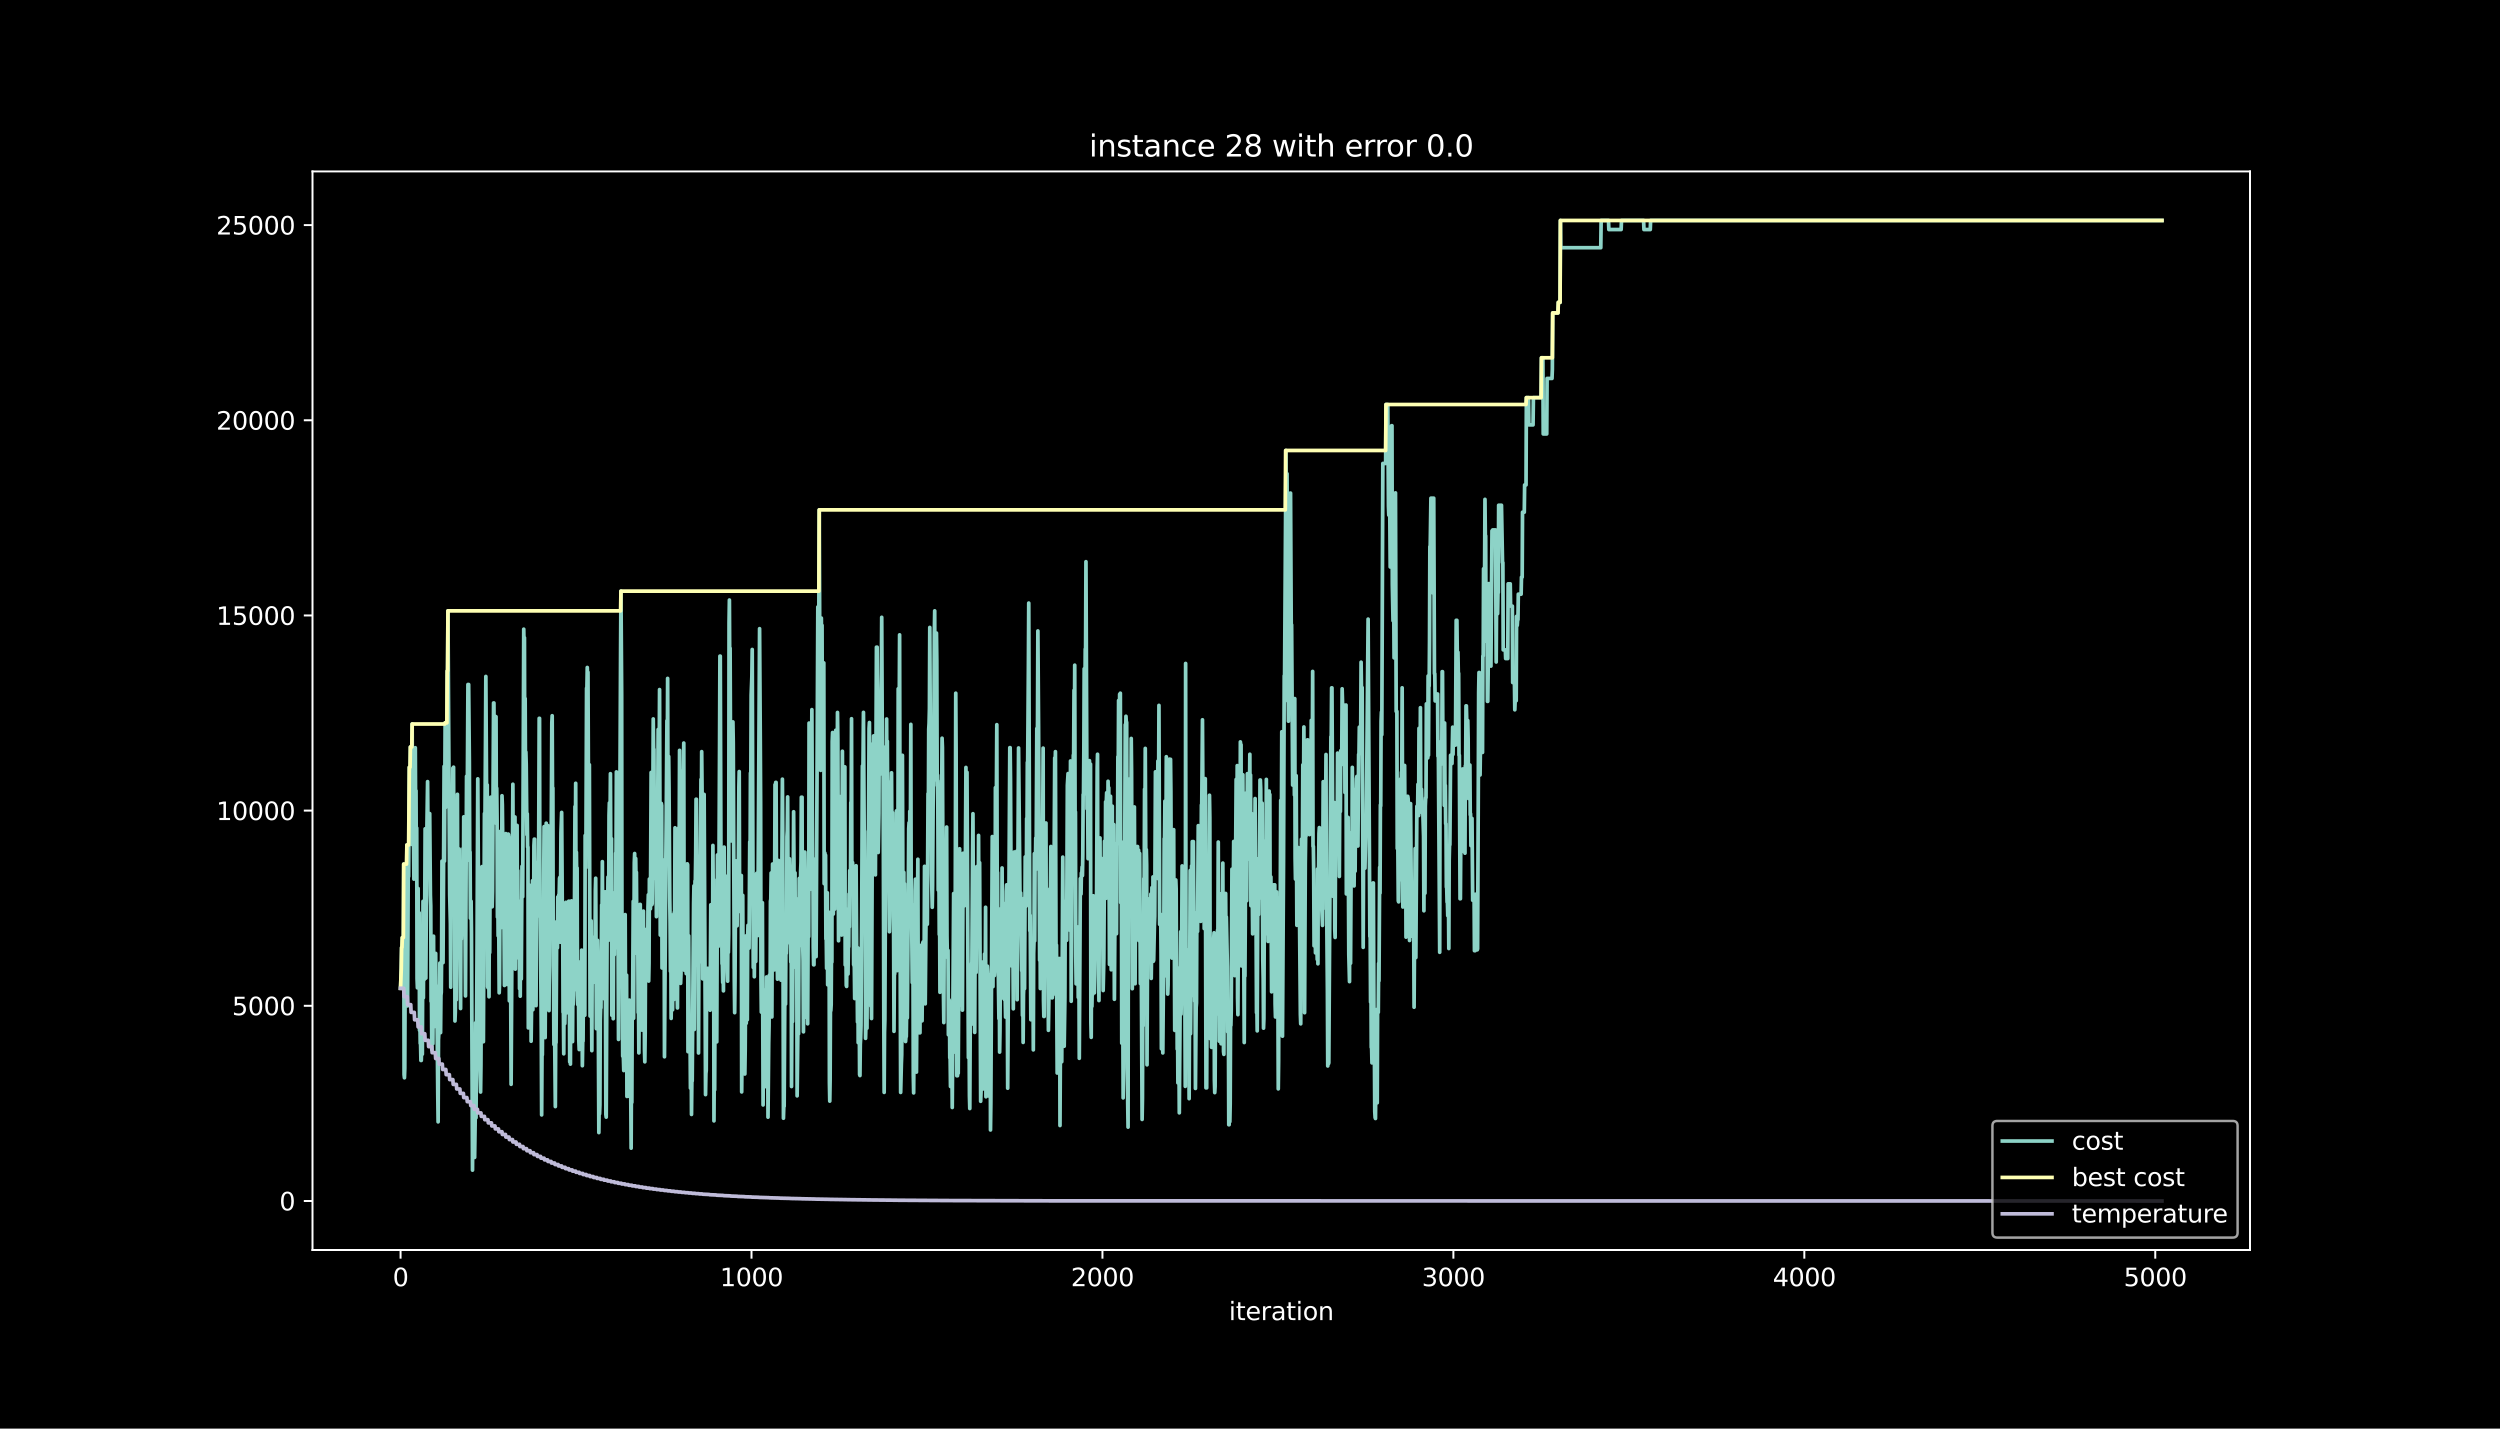 <?xml version="1.0" encoding="utf-8" standalone="no"?>
<!DOCTYPE svg PUBLIC "-//W3C//DTD SVG 1.1//EN"
  "http://www.w3.org/Graphics/SVG/1.1/DTD/svg11.dtd">
<svg height="576pt" version="1.1" viewBox="0 0 1008 576" width="1008pt" xmlns="http://www.w3.org/2000/svg" xmlns:xlink="http://www.w3.org/1999/xlink">
 <defs>
  <style type="text/css">*{stroke-linecap:butt;stroke-linejoin:round;}</style>
 </defs>
 <g id="figure_1">
  <g id="patch_1">
   <path d="M 0 576 
L 1008 576 
L 1008 0 
L 0 0 
z
"/>
  </g>
  <g id="axes_1">
   <g id="patch_2">
    <path d="M 126 504 
L 907.2 504 
L 907.2 69.12 
L 126 69.12 
z
"/>
   </g>
   <g id="matplotlib.axis_1">
    <g id="xtick_1">
     <g id="line2d_1">
      <defs>
       <path d="M 0 0 
L 0 3.5 
" id="m7ada905e79" style="stroke:#ffffff;stroke-width:0.8;"/>
      </defs>
      <g>
       <use style="fill:#ffffff;stroke:#ffffff;stroke-width:0.8;" x="161.509" xlink:href="#m7ada905e79" y="504"/>
      </g>
     </g>
     <g id="text_1">
      <!-- 0 -->
      <g style="fill:#ffffff;" transform="translate(158.328 518.598)scale(0.1 -0.1)">
       <defs>
        <path d="M 2034 4250 
Q 1547 4250 1301 3770 
Q 1056 3291 1056 2328 
Q 1056 1369 1301 889 
Q 1547 409 2034 409 
Q 2525 409 2770 889 
Q 3016 1369 3016 2328 
Q 3016 3291 2770 3770 
Q 2525 4250 2034 4250 
z
M 2034 4750 
Q 2819 4750 3233 4129 
Q 3647 3509 3647 2328 
Q 3647 1150 3233 529 
Q 2819 -91 2034 -91 
Q 1250 -91 836 529 
Q 422 1150 422 2328 
Q 422 3509 836 4129 
Q 1250 4750 2034 4750 
z
" id="DejaVuSans-30" transform="scale(0.016)"/>
       </defs>
       <use xlink:href="#DejaVuSans-30"/>
      </g>
     </g>
    </g>
    <g id="xtick_2">
     <g id="line2d_2">
      <g>
       <use style="fill:#ffffff;stroke:#ffffff;stroke-width:0.8;" x="303.008" xlink:href="#m7ada905e79" y="504"/>
      </g>
     </g>
     <g id="text_2">
      <!-- 1000 -->
      <g style="fill:#ffffff;" transform="translate(290.283 518.598)scale(0.1 -0.1)">
       <defs>
        <path d="M 794 531 
L 1825 531 
L 1825 4091 
L 703 3866 
L 703 4441 
L 1819 4666 
L 2450 4666 
L 2450 531 
L 3481 531 
L 3481 0 
L 794 0 
L 794 531 
z
" id="DejaVuSans-31" transform="scale(0.016)"/>
       </defs>
       <use xlink:href="#DejaVuSans-31"/>
       <use x="63.623" xlink:href="#DejaVuSans-30"/>
       <use x="127.246" xlink:href="#DejaVuSans-30"/>
       <use x="190.869" xlink:href="#DejaVuSans-30"/>
      </g>
     </g>
    </g>
    <g id="xtick_3">
     <g id="line2d_3">
      <g>
       <use style="fill:#ffffff;stroke:#ffffff;stroke-width:0.8;" x="444.506" xlink:href="#m7ada905e79" y="504"/>
      </g>
     </g>
     <g id="text_3">
      <!-- 2000 -->
      <g style="fill:#ffffff;" transform="translate(431.781 518.598)scale(0.1 -0.1)">
       <defs>
        <path d="M 1228 531 
L 3431 531 
L 3431 0 
L 469 0 
L 469 531 
Q 828 903 1448 1529 
Q 2069 2156 2228 2338 
Q 2531 2678 2651 2914 
Q 2772 3150 2772 3378 
Q 2772 3750 2511 3984 
Q 2250 4219 1831 4219 
Q 1534 4219 1204 4116 
Q 875 4013 500 3803 
L 500 4441 
Q 881 4594 1212 4672 
Q 1544 4750 1819 4750 
Q 2544 4750 2975 4387 
Q 3406 4025 3406 3419 
Q 3406 3131 3298 2873 
Q 3191 2616 2906 2266 
Q 2828 2175 2409 1742 
Q 1991 1309 1228 531 
z
" id="DejaVuSans-32" transform="scale(0.016)"/>
       </defs>
       <use xlink:href="#DejaVuSans-32"/>
       <use x="63.623" xlink:href="#DejaVuSans-30"/>
       <use x="127.246" xlink:href="#DejaVuSans-30"/>
       <use x="190.869" xlink:href="#DejaVuSans-30"/>
      </g>
     </g>
    </g>
    <g id="xtick_4">
     <g id="line2d_4">
      <g>
       <use style="fill:#ffffff;stroke:#ffffff;stroke-width:0.8;" x="586.005" xlink:href="#m7ada905e79" y="504"/>
      </g>
     </g>
     <g id="text_4">
      <!-- 3000 -->
      <g style="fill:#ffffff;" transform="translate(573.28 518.598)scale(0.1 -0.1)">
       <defs>
        <path d="M 2597 2516 
Q 3050 2419 3304 2112 
Q 3559 1806 3559 1356 
Q 3559 666 3084 287 
Q 2609 -91 1734 -91 
Q 1441 -91 1130 -33 
Q 819 25 488 141 
L 488 750 
Q 750 597 1062 519 
Q 1375 441 1716 441 
Q 2309 441 2620 675 
Q 2931 909 2931 1356 
Q 2931 1769 2642 2001 
Q 2353 2234 1838 2234 
L 1294 2234 
L 1294 2753 
L 1863 2753 
Q 2328 2753 2575 2939 
Q 2822 3125 2822 3475 
Q 2822 3834 2567 4026 
Q 2313 4219 1838 4219 
Q 1578 4219 1281 4162 
Q 984 4106 628 3988 
L 628 4550 
Q 988 4650 1302 4700 
Q 1616 4750 1894 4750 
Q 2613 4750 3031 4423 
Q 3450 4097 3450 3541 
Q 3450 3153 3228 2886 
Q 3006 2619 2597 2516 
z
" id="DejaVuSans-33" transform="scale(0.016)"/>
       </defs>
       <use xlink:href="#DejaVuSans-33"/>
       <use x="63.623" xlink:href="#DejaVuSans-30"/>
       <use x="127.246" xlink:href="#DejaVuSans-30"/>
       <use x="190.869" xlink:href="#DejaVuSans-30"/>
      </g>
     </g>
    </g>
    <g id="xtick_5">
     <g id="line2d_5">
      <g>
       <use style="fill:#ffffff;stroke:#ffffff;stroke-width:0.8;" x="727.504" xlink:href="#m7ada905e79" y="504"/>
      </g>
     </g>
     <g id="text_5">
      <!-- 4000 -->
      <g style="fill:#ffffff;" transform="translate(714.779 518.598)scale(0.1 -0.1)">
       <defs>
        <path d="M 2419 4116 
L 825 1625 
L 2419 1625 
L 2419 4116 
z
M 2253 4666 
L 3047 4666 
L 3047 1625 
L 3713 1625 
L 3713 1100 
L 3047 1100 
L 3047 0 
L 2419 0 
L 2419 1100 
L 313 1100 
L 313 1709 
L 2253 4666 
z
" id="DejaVuSans-34" transform="scale(0.016)"/>
       </defs>
       <use xlink:href="#DejaVuSans-34"/>
       <use x="63.623" xlink:href="#DejaVuSans-30"/>
       <use x="127.246" xlink:href="#DejaVuSans-30"/>
       <use x="190.869" xlink:href="#DejaVuSans-30"/>
      </g>
     </g>
    </g>
    <g id="xtick_6">
     <g id="line2d_6">
      <g>
       <use style="fill:#ffffff;stroke:#ffffff;stroke-width:0.8;" x="869.002" xlink:href="#m7ada905e79" y="504"/>
      </g>
     </g>
     <g id="text_6">
      <!-- 5000 -->
      <g style="fill:#ffffff;" transform="translate(856.277 518.598)scale(0.1 -0.1)">
       <defs>
        <path d="M 691 4666 
L 3169 4666 
L 3169 4134 
L 1269 4134 
L 1269 2991 
Q 1406 3038 1543 3061 
Q 1681 3084 1819 3084 
Q 2600 3084 3056 2656 
Q 3513 2228 3513 1497 
Q 3513 744 3044 326 
Q 2575 -91 1722 -91 
Q 1428 -91 1123 -41 
Q 819 9 494 109 
L 494 744 
Q 775 591 1075 516 
Q 1375 441 1709 441 
Q 2250 441 2565 725 
Q 2881 1009 2881 1497 
Q 2881 1984 2565 2268 
Q 2250 2553 1709 2553 
Q 1456 2553 1204 2497 
Q 953 2441 691 2322 
L 691 4666 
z
" id="DejaVuSans-35" transform="scale(0.016)"/>
       </defs>
       <use xlink:href="#DejaVuSans-35"/>
       <use x="63.623" xlink:href="#DejaVuSans-30"/>
       <use x="127.246" xlink:href="#DejaVuSans-30"/>
       <use x="190.869" xlink:href="#DejaVuSans-30"/>
      </g>
     </g>
    </g>
    <g id="text_7">
     <!-- iteration -->
     <g style="fill:#ffffff;" transform="translate(495.477 532.277)scale(0.1 -0.1)">
      <defs>
       <path d="M 603 3500 
L 1178 3500 
L 1178 0 
L 603 0 
L 603 3500 
z
M 603 4863 
L 1178 4863 
L 1178 4134 
L 603 4134 
L 603 4863 
z
" id="DejaVuSans-69" transform="scale(0.016)"/>
       <path d="M 1172 4494 
L 1172 3500 
L 2356 3500 
L 2356 3053 
L 1172 3053 
L 1172 1153 
Q 1172 725 1289 603 
Q 1406 481 1766 481 
L 2356 481 
L 2356 0 
L 1766 0 
Q 1100 0 847 248 
Q 594 497 594 1153 
L 594 3053 
L 172 3053 
L 172 3500 
L 594 3500 
L 594 4494 
L 1172 4494 
z
" id="DejaVuSans-74" transform="scale(0.016)"/>
       <path d="M 3597 1894 
L 3597 1613 
L 953 1613 
Q 991 1019 1311 708 
Q 1631 397 2203 397 
Q 2534 397 2845 478 
Q 3156 559 3463 722 
L 3463 178 
Q 3153 47 2828 -22 
Q 2503 -91 2169 -91 
Q 1331 -91 842 396 
Q 353 884 353 1716 
Q 353 2575 817 3079 
Q 1281 3584 2069 3584 
Q 2775 3584 3186 3129 
Q 3597 2675 3597 1894 
z
M 3022 2063 
Q 3016 2534 2758 2815 
Q 2500 3097 2075 3097 
Q 1594 3097 1305 2825 
Q 1016 2553 972 2059 
L 3022 2063 
z
" id="DejaVuSans-65" transform="scale(0.016)"/>
       <path d="M 2631 2963 
Q 2534 3019 2420 3045 
Q 2306 3072 2169 3072 
Q 1681 3072 1420 2755 
Q 1159 2438 1159 1844 
L 1159 0 
L 581 0 
L 581 3500 
L 1159 3500 
L 1159 2956 
Q 1341 3275 1631 3429 
Q 1922 3584 2338 3584 
Q 2397 3584 2469 3576 
Q 2541 3569 2628 3553 
L 2631 2963 
z
" id="DejaVuSans-72" transform="scale(0.016)"/>
       <path d="M 2194 1759 
Q 1497 1759 1228 1600 
Q 959 1441 959 1056 
Q 959 750 1161 570 
Q 1363 391 1709 391 
Q 2188 391 2477 730 
Q 2766 1069 2766 1631 
L 2766 1759 
L 2194 1759 
z
M 3341 1997 
L 3341 0 
L 2766 0 
L 2766 531 
Q 2569 213 2275 61 
Q 1981 -91 1556 -91 
Q 1019 -91 701 211 
Q 384 513 384 1019 
Q 384 1609 779 1909 
Q 1175 2209 1959 2209 
L 2766 2209 
L 2766 2266 
Q 2766 2663 2505 2880 
Q 2244 3097 1772 3097 
Q 1472 3097 1187 3025 
Q 903 2953 641 2809 
L 641 3341 
Q 956 3463 1253 3523 
Q 1550 3584 1831 3584 
Q 2591 3584 2966 3190 
Q 3341 2797 3341 1997 
z
" id="DejaVuSans-61" transform="scale(0.016)"/>
       <path d="M 1959 3097 
Q 1497 3097 1228 2736 
Q 959 2375 959 1747 
Q 959 1119 1226 758 
Q 1494 397 1959 397 
Q 2419 397 2687 759 
Q 2956 1122 2956 1747 
Q 2956 2369 2687 2733 
Q 2419 3097 1959 3097 
z
M 1959 3584 
Q 2709 3584 3137 3096 
Q 3566 2609 3566 1747 
Q 3566 888 3137 398 
Q 2709 -91 1959 -91 
Q 1206 -91 779 398 
Q 353 888 353 1747 
Q 353 2609 779 3096 
Q 1206 3584 1959 3584 
z
" id="DejaVuSans-6f" transform="scale(0.016)"/>
       <path d="M 3513 2113 
L 3513 0 
L 2938 0 
L 2938 2094 
Q 2938 2591 2744 2837 
Q 2550 3084 2163 3084 
Q 1697 3084 1428 2787 
Q 1159 2491 1159 1978 
L 1159 0 
L 581 0 
L 581 3500 
L 1159 3500 
L 1159 2956 
Q 1366 3272 1645 3428 
Q 1925 3584 2291 3584 
Q 2894 3584 3203 3211 
Q 3513 2838 3513 2113 
z
" id="DejaVuSans-6e" transform="scale(0.016)"/>
      </defs>
      <use xlink:href="#DejaVuSans-69"/>
      <use x="27.783" xlink:href="#DejaVuSans-74"/>
      <use x="66.992" xlink:href="#DejaVuSans-65"/>
      <use x="128.516" xlink:href="#DejaVuSans-72"/>
      <use x="169.629" xlink:href="#DejaVuSans-61"/>
      <use x="230.908" xlink:href="#DejaVuSans-74"/>
      <use x="270.117" xlink:href="#DejaVuSans-69"/>
      <use x="297.9" xlink:href="#DejaVuSans-6f"/>
      <use x="359.082" xlink:href="#DejaVuSans-6e"/>
     </g>
    </g>
   </g>
   <g id="matplotlib.axis_2">
    <g id="ytick_1">
     <g id="line2d_7">
      <defs>
       <path d="M 0 0 
L -3.5 0 
" id="mf67fe106eb" style="stroke:#ffffff;stroke-width:0.8;"/>
      </defs>
      <g>
       <use style="fill:#ffffff;stroke:#ffffff;stroke-width:0.8;" x="126" xlink:href="#mf67fe106eb" y="484.233"/>
      </g>
     </g>
     <g id="text_8">
      <!-- 0 -->
      <g style="fill:#ffffff;" transform="translate(112.638 488.032)scale(0.1 -0.1)">
       <use xlink:href="#DejaVuSans-30"/>
      </g>
     </g>
    </g>
    <g id="ytick_2">
     <g id="line2d_8">
      <g>
       <use style="fill:#ffffff;stroke:#ffffff;stroke-width:0.8;" x="126" xlink:href="#mf67fe106eb" y="405.538"/>
      </g>
     </g>
     <g id="text_9">
      <!-- 5000 -->
      <g style="fill:#ffffff;" transform="translate(93.55 409.337)scale(0.1 -0.1)">
       <use xlink:href="#DejaVuSans-35"/>
       <use x="63.623" xlink:href="#DejaVuSans-30"/>
       <use x="127.246" xlink:href="#DejaVuSans-30"/>
       <use x="190.869" xlink:href="#DejaVuSans-30"/>
      </g>
     </g>
    </g>
    <g id="ytick_3">
     <g id="line2d_9">
      <g>
       <use style="fill:#ffffff;stroke:#ffffff;stroke-width:0.8;" x="126" xlink:href="#mf67fe106eb" y="326.844"/>
      </g>
     </g>
     <g id="text_10">
      <!-- 10000 -->
      <g style="fill:#ffffff;" transform="translate(87.188 330.643)scale(0.1 -0.1)">
       <use xlink:href="#DejaVuSans-31"/>
       <use x="63.623" xlink:href="#DejaVuSans-30"/>
       <use x="127.246" xlink:href="#DejaVuSans-30"/>
       <use x="190.869" xlink:href="#DejaVuSans-30"/>
       <use x="254.492" xlink:href="#DejaVuSans-30"/>
      </g>
     </g>
    </g>
    <g id="ytick_4">
     <g id="line2d_10">
      <g>
       <use style="fill:#ffffff;stroke:#ffffff;stroke-width:0.8;" x="126" xlink:href="#mf67fe106eb" y="248.149"/>
      </g>
     </g>
     <g id="text_11">
      <!-- 15000 -->
      <g style="fill:#ffffff;" transform="translate(87.188 251.948)scale(0.1 -0.1)">
       <use xlink:href="#DejaVuSans-31"/>
       <use x="63.623" xlink:href="#DejaVuSans-35"/>
       <use x="127.246" xlink:href="#DejaVuSans-30"/>
       <use x="190.869" xlink:href="#DejaVuSans-30"/>
       <use x="254.492" xlink:href="#DejaVuSans-30"/>
      </g>
     </g>
    </g>
    <g id="ytick_5">
     <g id="line2d_11">
      <g>
       <use style="fill:#ffffff;stroke:#ffffff;stroke-width:0.8;" x="126" xlink:href="#mf67fe106eb" y="169.455"/>
      </g>
     </g>
     <g id="text_12">
      <!-- 20000 -->
      <g style="fill:#ffffff;" transform="translate(87.188 173.254)scale(0.1 -0.1)">
       <use xlink:href="#DejaVuSans-32"/>
       <use x="63.623" xlink:href="#DejaVuSans-30"/>
       <use x="127.246" xlink:href="#DejaVuSans-30"/>
       <use x="190.869" xlink:href="#DejaVuSans-30"/>
       <use x="254.492" xlink:href="#DejaVuSans-30"/>
      </g>
     </g>
    </g>
    <g id="ytick_6">
     <g id="line2d_12">
      <g>
       <use style="fill:#ffffff;stroke:#ffffff;stroke-width:0.8;" x="126" xlink:href="#mf67fe106eb" y="90.76"/>
      </g>
     </g>
     <g id="text_13">
      <!-- 25000 -->
      <g style="fill:#ffffff;" transform="translate(87.188 94.559)scale(0.1 -0.1)">
       <use xlink:href="#DejaVuSans-32"/>
       <use x="63.623" xlink:href="#DejaVuSans-35"/>
       <use x="127.246" xlink:href="#DejaVuSans-30"/>
       <use x="190.869" xlink:href="#DejaVuSans-30"/>
       <use x="254.492" xlink:href="#DejaVuSans-30"/>
      </g>
     </g>
    </g>
   </g>
   <g id="line2d_13">
    <path clip-path="url(#p3bf50259a1)" d="M 161.509 398.471 
L 161.792 390.539 
L 161.934 382.04 
L 162.075 382.04 
L 162.217 378.027 
L 162.358 394.773 
L 162.641 383.582 
L 162.783 348.406 
L 162.924 433.302 
L 163.066 434.561 
L 163.207 430.894 
L 163.49 360.053 
L 163.632 398.283 
L 163.915 366.883 
L 164.056 340.694 
L 164.339 405.57 
L 164.622 344.912 
L 164.764 353.395 
L 165.047 309.358 
L 165.188 339.262 
L 165.33 334.21 
L 165.471 301.189 
L 165.613 308.02 
L 165.754 335.17 
L 165.896 340.442 
L 166.037 330.81 
L 166.179 291.919 
L 166.32 330.81 
L 166.462 308.067 
L 166.886 354.465 
L 167.169 308.65 
L 167.311 331.392 
L 167.452 301.488 
L 167.594 331.392 
L 167.735 318.801 
L 167.877 354.355 
L 168.018 333.832 
L 168.16 394.615 
L 168.301 398.283 
L 168.584 358.227 
L 168.726 388.131 
L 168.867 368.032 
L 169.009 368.032 
L 169.15 415.438 
L 169.292 410.795 
L 169.433 420.711 
L 169.575 420.711 
L 169.716 427.573 
L 169.858 427.573 
L 170.141 417.815 
L 170.282 425.054 
L 170.565 363.421 
L 170.707 402.312 
L 170.848 372.408 
L 170.99 395.072 
L 171.131 389.516 
L 171.414 334.178 
L 171.697 394.379 
L 172.121 334.634 
L 172.404 315.15 
L 172.546 333.092 
L 172.687 333.092 
L 172.829 332.683 
L 172.97 333.092 
L 173.112 328.04 
L 173.253 328.04 
L 173.536 360.95 
L 173.678 365.294 
L 173.819 403.76 
L 173.961 398.708 
L 174.102 423.244 
L 174.244 397.055 
L 174.385 403.146 
L 174.527 420.821 
L 174.81 377.476 
L 174.951 413.943 
L 175.093 413.943 
L 175.234 388.871 
L 175.376 401.462 
L 175.659 384.417 
L 175.8 408.434 
L 175.942 397.448 
L 176.083 401.997 
L 176.225 410.48 
L 176.508 440.793 
L 176.649 452.33 
L 176.791 419.31 
L 176.932 416.886 
L 177.074 405.349 
L 177.215 408.403 
L 177.357 388.304 
L 177.498 396.661 
L 177.64 416.351 
L 177.781 401.32 
L 177.923 400.108 
L 178.064 383.63 
L 178.206 347.21 
L 178.347 350.578 
L 178.63 388.131 
L 178.913 337.31 
L 179.055 308.996 
L 179.196 347.226 
L 179.479 291.463 
L 179.621 325.632 
L 179.762 320.58 
L 179.904 300.481 
L 180.045 317.825 
L 180.328 270.483 
L 180.47 270.483 
L 180.611 246.292 
L 181.319 360.777 
L 181.602 372.439 
L 181.743 398.047 
L 181.885 359.156 
L 182.026 356.732 
L 182.168 321.524 
L 182.309 323.948 
L 182.451 330.212 
L 182.592 309.688 
L 182.734 345.793 
L 182.875 309.326 
L 183.017 348.217 
L 183.3 348.217 
L 183.441 411.661 
L 183.583 407.993 
L 183.866 367.922 
L 184.007 403.099 
L 184.432 320.265 
L 184.573 371.794 
L 184.715 366.742 
L 184.856 378.121 
L 184.998 372.471 
L 185.139 342.315 
L 185.281 369.244 
L 185.422 355.961 
L 185.705 406.64 
L 185.847 373.62 
L 185.988 378.672 
L 186.13 370.173 
L 186.271 375.823 
L 186.413 364.837 
L 186.554 364.837 
L 186.696 342.095 
L 186.837 363.515 
L 186.979 329.346 
L 187.262 374.501 
L 187.403 370.724 
L 187.545 379.223 
L 187.686 401.556 
L 188.111 312.993 
L 188.252 347.005 
L 188.535 300.182 
L 188.677 275.991 
L 188.818 302.008 
L 188.96 275.991 
L 189.243 307.343 
L 189.384 343.527 
L 189.526 343.527 
L 189.667 370.236 
L 189.95 363.374 
L 190.092 376.091 
L 190.516 471.799 
L 190.799 427.573 
L 190.941 460.404 
L 191.082 421.513 
L 191.224 427.777 
L 191.365 466.668 
L 191.648 447.577 
L 191.79 412.369 
L 191.931 450.662 
L 192.356 380.576 
L 192.639 314.032 
L 192.922 359.958 
L 193.063 395.135 
L 193.346 376.909 
L 193.488 429.32 
L 193.771 440.305 
L 193.912 429.697 
L 194.195 373.62 
L 194.337 349.429 
L 194.478 351.853 
L 194.62 351.444 
L 194.761 412.495 
L 194.903 420.018 
L 195.327 328.008 
L 195.469 341.56 
L 195.752 298.766 
L 195.893 272.749 
L 196.176 319.289 
L 196.318 316.865 
L 196.459 316.472 
L 196.601 397.842 
L 196.742 398.235 
L 196.884 382.15 
L 197.025 381.757 
L 197.167 401.903 
L 197.308 365.436 
L 197.45 384.102 
L 197.733 326.151 
L 197.874 321.43 
L 198.016 331.88 
L 198.157 331.88 
L 198.44 365.609 
L 198.582 359.345 
L 199.006 283.436 
L 199.148 283.436 
L 199.289 308.508 
L 199.431 308.508 
L 199.572 288.819 
L 199.714 288.819 
L 199.855 322.988 
L 199.997 288.976 
L 200.138 332.053 
L 200.28 317.794 
L 200.421 330.889 
L 200.563 369.779 
L 200.704 355.74 
L 200.846 377.318 
L 200.987 377.161 
L 201.129 377.554 
L 201.27 400.297 
L 201.412 396.63 
L 201.695 335.233 
L 201.978 344.487 
L 202.119 373.997 
L 202.261 355.63 
L 202.402 320.847 
L 202.544 324.514 
L 202.685 337.216 
L 202.827 371.495 
L 203.11 354.67 
L 203.393 397.338 
L 203.676 346.25 
L 203.817 371.322 
L 203.959 336.114 
L 204.1 349.539 
L 204.383 396.929 
L 204.525 358.038 
L 204.666 382.607 
L 204.949 336.303 
L 205.091 336.712 
L 205.374 403.539 
L 205.657 337.861 
L 206.081 437.189 
L 206.789 316.204 
L 206.93 350.216 
L 207.072 349.287 
L 207.213 374.359 
L 207.355 376.783 
L 207.638 329.409 
L 207.779 390.759 
L 207.921 357.739 
L 208.062 357.739 
L 208.204 334.996 
L 208.345 332.809 
L 208.487 332.809 
L 208.628 376.075 
L 208.77 351.003 
L 208.911 386.211 
L 209.194 372.801 
L 209.336 364.475 
L 209.477 398.645 
L 209.619 363.437 
L 209.76 401.666 
L 209.902 368.426 
L 210.043 369.622 
L 210.185 394.694 
L 210.468 349.303 
L 210.609 361.564 
L 210.751 361.564 
L 211.175 253.689 
L 211.317 262.173 
L 211.458 257.12 
L 211.6 318.109 
L 211.741 281.642 
L 211.883 315.811 
L 212.024 303.22 
L 212.166 308.272 
L 212.449 336.586 
L 212.59 328.103 
L 212.732 341.544 
L 212.873 341.544 
L 213.015 414.446 
L 213.298 356.779 
L 213.439 365.262 
L 213.581 396.63 
L 213.722 392.963 
L 214.005 367.072 
L 214.147 419.813 
L 214.288 408.828 
L 214.43 369.937 
L 214.571 379.852 
L 214.713 355.095 
L 214.854 407.128 
L 214.996 368.898 
L 215.137 379.884 
L 215.279 340.993 
L 215.42 338.349 
L 215.562 338.349 
L 215.845 370.315 
L 215.986 361.816 
L 216.128 405.475 
L 216.411 347.824 
L 216.552 369.512 
L 216.694 368.347 
L 216.835 364.68 
L 216.977 364.68 
L 217.118 361.312 
L 217.401 289.637 
L 217.543 289.637 
L 217.684 366.427 
L 217.826 366.144 
L 218.25 416.508 
L 218.392 449.528 
L 218.533 425.338 
L 218.675 425.338 
L 218.816 399.148 
L 218.958 399.148 
L 219.241 351.695 
L 219.382 333.297 
L 219.807 418.35 
L 220.231 331.912 
L 220.514 388.005 
L 220.656 375.414 
L 220.939 332.903 
L 221.222 407.081 
L 221.363 407.474 
L 221.646 361.658 
L 221.788 362.067 
L 221.929 336.995 
L 222.071 372.172 
L 222.495 291.463 
L 222.637 288.582 
L 222.778 322.752 
L 222.92 317.699 
L 223.061 389.437 
L 223.203 396.961 
L 223.344 421.151 
L 223.486 401.053 
L 223.91 446.176 
L 224.052 419.987 
L 224.193 420.396 
L 224.476 371.558 
L 224.759 382.166 
L 224.9 361.642 
L 225.183 374.218 
L 225.325 360.73 
L 225.466 360.73 
L 225.608 354.119 
L 225.749 353.71 
L 225.891 379.9 
L 226.174 335.783 
L 226.457 327.568 
L 226.74 369.905 
L 226.881 369.905 
L 227.023 408.135 
L 227.164 407.742 
L 227.306 424.897 
L 227.447 394.993 
L 227.73 412.715 
L 228.013 398.991 
L 228.155 363.814 
L 228.296 373.62 
L 228.438 408.387 
L 228.579 371.92 
L 228.721 394.474 
L 228.862 394.49 
L 229.287 363.374 
L 229.428 363.374 
L 229.711 428.155 
L 229.853 405.412 
L 229.994 429.052 
L 230.136 395.04 
L 230.277 398.786 
L 230.419 363.232 
L 230.56 419.987 
L 230.702 413.722 
L 230.843 419.987 
L 230.985 397.244 
L 231.126 405.035 
L 231.268 397.795 
L 231.409 399.337 
L 231.551 380.938 
L 231.834 325.207 
L 231.975 345.73 
L 232.117 315.826 
L 232.258 368.693 
L 232.4 343.621 
L 232.541 356.213 
L 232.683 349.948 
L 232.824 401.273 
L 232.966 405.05 
L 233.107 401.383 
L 233.249 401.383 
L 233.39 419.514 
L 233.532 423.182 
L 233.815 404.279 
L 233.956 392.648 
L 234.098 392.648 
L 234.239 387.596 
L 234.381 419.562 
L 234.522 383.095 
L 234.805 429.697 
L 234.947 419.782 
L 235.088 419.782 
L 235.23 397.149 
L 235.371 393.482 
L 235.513 384.983 
L 235.654 389.248 
L 235.796 409.347 
L 235.937 336.869 
L 236.079 337.263 
L 236.22 349.854 
L 236.503 277.455 
L 236.645 277.628 
L 236.786 269.129 
L 236.928 273.961 
L 237.069 271.018 
L 237.352 339.466 
L 237.635 308.335 
L 237.918 409.678 
L 238.06 401.179 
L 238.201 371.275 
L 238.343 371.275 
L 238.626 423.622 
L 238.767 384.731 
L 238.909 390.995 
L 239.05 388.572 
L 239.192 396.111 
L 239.333 387.675 
L 239.475 394.914 
L 239.758 377.665 
L 239.899 389.075 
L 240.041 359.156 
L 240.182 354.103 
L 240.465 414.761 
L 240.89 379.128 
L 241.173 397.228 
L 241.456 456.658 
L 241.597 444.067 
L 241.739 449.119 
L 241.88 445.452 
L 242.022 411.44 
L 242.163 406.388 
L 242.305 406.388 
L 242.588 364.885 
L 242.729 373.604 
L 242.871 347.414 
L 243.012 375.619 
L 243.154 377.806 
L 243.295 369.307 
L 243.437 368.095 
L 243.578 376.594 
L 243.72 402.784 
L 244.003 359.581 
L 244.286 449.371 
L 244.427 450.426 
L 244.852 359.659 
L 244.993 370.802 
L 245.135 353.631 
L 245.276 379.144 
L 245.418 367.67 
L 245.559 328.78 
L 245.701 323.727 
L 245.842 336.319 
L 245.984 330.054 
L 246.125 311.955 
L 246.408 373.305 
L 246.55 338.129 
L 246.691 409.363 
L 246.833 409.363 
L 246.974 391.672 
L 247.116 388.005 
L 247.257 410.748 
L 247.399 374.281 
L 247.54 384.558 
L 247.682 384.967 
L 247.823 359.895 
L 247.965 382.276 
L 248.106 379.176 
L 248.248 343.968 
L 248.389 344.251 
L 248.531 311.231 
L 248.672 334.194 
L 248.814 311.451 
L 248.955 344.471 
L 249.097 351.475 
L 249.38 419.105 
L 249.521 360.478 
L 249.663 381.442 
L 250.229 261.087 
L 250.37 238.344 
L 250.653 280.382 
L 250.795 398.188 
L 250.936 398.188 
L 251.078 425.841 
L 251.219 425.841 
L 251.361 426.55 
L 251.502 431.649 
L 251.644 427.982 
L 251.785 405.239 
L 251.927 405.239 
L 252.068 368.772 
L 252.21 408.293 
L 252.351 411.96 
L 252.493 393.592 
L 252.634 393.183 
L 252.776 442.084 
L 252.917 403.193 
L 253.2 441.99 
L 253.342 436.937 
L 253.483 436.937 
L 253.625 427.022 
L 253.766 403.256 
L 253.908 408.308 
L 254.191 442.414 
L 254.332 442.414 
L 254.474 462.938 
L 254.615 427.762 
L 254.757 444.508 
L 254.898 410.339 
L 255.04 410.339 
L 255.323 363.405 
L 255.464 410.575 
L 255.747 347.918 
L 255.889 344.141 
L 256.03 384.401 
L 256.313 346.14 
L 256.455 356.748 
L 256.596 351.695 
L 256.738 371.794 
L 256.879 371.401 
L 257.162 378.373 
L 257.304 408.277 
L 257.445 401.792 
L 257.587 424.535 
L 257.728 407.222 
L 257.87 403.555 
L 258.011 364.664 
L 258.153 364.664 
L 258.294 403.555 
L 258.436 395.465 
L 258.577 375.367 
L 258.86 415.344 
L 259.002 377.114 
L 259.143 399.148 
L 259.285 389.941 
L 259.426 367.356 
L 259.568 392.428 
L 259.709 389.06 
L 259.851 423.071 
L 259.992 428.124 
L 260.134 416.587 
L 260.275 383.567 
L 260.417 378.357 
L 260.558 378.357 
L 260.7 374.69 
L 260.841 391.845 
L 260.983 379.254 
L 261.124 391.845 
L 261.266 365.829 
L 261.407 360.777 
L 261.549 395.56 
L 261.69 388.43 
L 261.832 354.418 
L 261.973 366.443 
L 262.115 358.904 
L 262.256 366.427 
L 262.539 311.451 
L 262.681 356.275 
L 262.822 364.774 
L 262.964 364.365 
L 263.105 350.531 
L 263.388 289.873 
L 263.53 302.464 
L 263.671 302.071 
L 263.813 336.082 
L 263.954 334.068 
L 264.096 354.166 
L 264.237 342.63 
L 264.379 343.558 
L 264.52 341.024 
L 264.662 369.606 
L 264.803 336.586 
L 265.086 343.999 
L 265.369 294.123 
L 265.652 329.299 
L 265.935 278.037 
L 266.218 377.019 
L 266.36 364.822 
L 266.643 323.932 
L 266.784 324.813 
L 266.926 390.287 
L 267.067 360.383 
L 267.35 360.383 
L 267.492 381.977 
L 267.633 346.769 
L 267.775 366.695 
L 267.916 426.093 
L 268.482 345.164 
L 268.624 330.904 
L 268.907 290.566 
L 269.048 308.744 
L 269.19 273.536 
L 269.331 323.397 
L 269.614 304.998 
L 269.756 317.998 
L 270.039 362.146 
L 270.18 371.951 
L 270.322 391.657 
L 270.463 376.61 
L 270.605 410.622 
L 270.746 399.636 
L 270.888 407.159 
L 271.029 368.93 
L 271.171 407.159 
L 271.312 377.255 
L 271.454 393.608 
L 271.595 382.465 
L 271.737 402.989 
L 271.878 367.812 
L 272.02 370.236 
L 272.161 333.769 
L 272.303 354.214 
L 272.444 348.249 
L 272.727 371.542 
L 273.01 399.164 
L 273.152 406.404 
L 273.435 334.272 
L 273.576 333.879 
L 273.718 340.143 
L 273.859 337.719 
L 274.001 302.543 
L 274.142 336.838 
L 274.284 331.786 
L 274.425 396.488 
L 274.567 392.617 
L 274.708 371.196 
L 274.85 375.304 
L 275.133 311.026 
L 275.274 334.776 
L 275.416 310.585 
L 275.557 310.585 
L 275.699 299.6 
L 275.84 382.733 
L 275.982 391.216 
L 276.265 352.435 
L 276.406 352.435 
L 276.548 388.824 
L 276.689 392.569 
L 277.114 348.296 
L 277.255 348.674 
L 277.397 424.031 
L 277.538 415.532 
L 277.679 377.303 
L 277.821 412.495 
L 277.962 415.375 
L 278.104 420.648 
L 278.245 420.254 
L 278.387 438.732 
L 278.67 419.436 
L 278.811 449.34 
L 278.953 435.851 
L 279.094 435.851 
L 279.66 364.302 
L 279.802 357.173 
L 279.943 415.092 
L 280.226 355.205 
L 280.368 355.205 
L 280.509 344.991 
L 280.651 322.248 
L 280.792 322.248 
L 280.934 344.991 
L 281.075 344.991 
L 281.217 355.189 
L 281.358 389.359 
L 281.5 355.347 
L 281.641 424.567 
L 281.783 388.1 
L 281.924 387.706 
L 282.066 387.926 
L 282.207 382.874 
L 282.632 314.237 
L 282.773 339.529 
L 282.915 303.062 
L 283.198 332.053 
L 283.339 394.678 
L 283.764 354.308 
L 283.905 320.296 
L 284.33 407.332 
L 284.471 441.344 
L 284.613 432.861 
L 284.754 431.602 
L 284.896 396.394 
L 285.179 396.394 
L 285.32 390.429 
L 285.462 398.912 
L 285.603 398.519 
L 285.745 398.912 
L 285.886 390.429 
L 286.028 400.628 
L 286.169 393.797 
L 286.311 407.317 
L 286.594 364.806 
L 286.877 387.36 
L 287.018 387.36 
L 287.16 395.859 
L 287.301 387.36 
L 287.443 340.883 
L 287.584 363.138 
L 287.726 354.639 
L 287.867 451.937 
L 288.009 426.864 
L 288.15 439.456 
L 288.292 403.901 
L 288.433 407.569 
L 288.575 372.361 
L 288.716 397.433 
L 288.858 388.949 
L 288.999 420.065 
L 289.282 344.707 
L 289.565 381.631 
L 289.848 358.306 
L 290.131 300.103 
L 290.273 264.549 
L 290.414 264.549 
L 290.697 350.908 
L 290.839 380.812 
L 290.98 370.204 
L 291.122 388.603 
L 291.263 388.603 
L 291.405 396.142 
L 291.546 388.902 
L 291.688 399.51 
L 291.971 341.56 
L 292.112 357.912 
L 292.254 357.361 
L 292.395 378.53 
L 292.537 377.476 
L 292.678 353.285 
L 292.82 377.476 
L 292.961 373.809 
L 293.103 373.809 
L 293.244 391.94 
L 293.386 395.607 
L 293.527 371.416 
L 293.669 384.007 
L 293.81 376.484 
L 293.952 251.187 
L 294.093 241.932 
L 294.235 269.287 
L 294.376 261.338 
L 294.659 331.817 
L 294.801 339.057 
L 294.942 328.071 
L 295.084 339.057 
L 295.225 303.503 
L 295.367 325.081 
L 295.508 291.069 
L 295.65 299.568 
L 296.074 395.717 
L 296.216 408.308 
L 296.357 395.717 
L 296.64 347.084 
L 296.782 347.273 
L 296.923 359.99 
L 297.065 352.75 
L 297.206 373.273 
L 297.348 350.531 
L 297.631 363.358 
L 297.914 317.353 
L 298.055 311.089 
L 298.197 361.328 
L 298.338 361.328 
L 298.48 367.592 
L 298.763 356.669 
L 298.904 353.002 
L 299.046 440.258 
L 299.187 424.173 
L 299.47 361.013 
L 299.612 394.253 
L 299.753 393.844 
L 299.895 382.858 
L 300.036 406.734 
L 300.178 393.136 
L 300.319 433.034 
L 300.461 423.292 
L 300.744 377.381 
L 300.885 412.589 
L 301.027 405.066 
L 301.31 411.157 
L 301.451 378.137 
L 301.593 373.085 
L 301.734 381.584 
L 301.876 374.753 
L 302.017 382.276 
L 302.3 339.435 
L 302.442 345.699 
L 302.583 311.687 
L 302.725 316.739 
L 302.866 280.272 
L 303.149 272.859 
L 303.291 261.874 
L 303.715 390.083 
L 303.857 356.071 
L 303.998 359.817 
L 304.14 393.828 
L 304.281 376.138 
L 304.423 376.138 
L 304.564 387.281 
L 304.706 387.675 
L 304.989 352.498 
L 305.13 352.089 
L 305.272 373.069 
L 305.413 373.478 
L 305.555 377.224 
L 306.262 253.485 
L 306.545 298.482 
L 306.687 323.979 
L 306.828 394.6 
L 306.97 408.088 
L 307.111 407.679 
L 307.394 363.972 
L 307.677 445.515 
L 307.819 415.611 
L 307.96 413.597 
L 308.102 434.388 
L 308.243 434.388 
L 308.385 399.18 
L 308.668 404.893 
L 308.809 438.133 
L 309.092 393.907 
L 309.234 420.947 
L 309.375 420.947 
L 309.517 417.279 
L 309.658 450.441 
L 309.941 420.711 
L 310.083 413.675 
L 310.224 393.152 
L 310.366 404.767 
L 310.507 402.249 
L 310.649 363.358 
L 310.79 362.587 
L 310.932 351.979 
L 311.073 404.075 
L 311.215 410.04 
L 311.498 348.375 
L 311.639 381.395 
L 311.922 357.818 
L 312.064 390.665 
L 312.205 391.058 
L 312.488 316.362 
L 312.63 328.953 
L 312.771 315.464 
L 312.913 315.464 
L 313.196 388.871 
L 313.337 383.819 
L 313.479 394.804 
L 313.62 356.575 
L 313.762 369.669 
L 313.903 346.927 
L 314.045 380.938 
L 314.186 351.444 
L 314.328 360.824 
L 314.469 360.415 
L 314.611 365.467 
L 314.752 356.968 
L 314.894 395.198 
L 315.035 387.675 
L 315.46 314.158 
L 315.601 336.271 
L 315.884 450.866 
L 316.026 446.066 
L 316.167 446.066 
L 316.45 399.746 
L 316.592 403.964 
L 316.733 404.861 
L 316.875 380.671 
L 317.016 384.417 
L 317.158 373.809 
L 317.299 337.342 
L 317.441 334.918 
L 317.582 321.319 
L 317.724 358.762 
L 317.865 346.187 
L 318.007 375.272 
L 318.148 347.792 
L 318.29 346.25 
L 318.431 350.594 
L 318.573 380.498 
L 318.714 380.088 
L 318.856 387.879 
L 318.997 365.136 
L 319.139 438.086 
L 319.422 383.535 
L 319.563 411.928 
L 319.988 327.3 
L 320.129 348.721 
L 320.271 389.957 
L 320.412 384.952 
L 320.554 351.932 
L 320.695 384.952 
L 320.837 362.209 
L 320.978 389.957 
L 321.12 387.533 
L 321.261 387.533 
L 321.403 441.848 
L 321.686 417.216 
L 321.827 381.662 
L 321.969 416.839 
L 322.252 354.182 
L 322.393 380.372 
L 322.535 360.682 
L 322.676 381.206 
L 322.818 351.302 
L 322.959 347.635 
L 323.101 321.445 
L 323.242 351.349 
L 323.384 321.445 
L 323.525 375.225 
L 323.808 387.423 
L 323.95 416.036 
L 324.374 343.574 
L 324.516 343.574 
L 324.657 353.112 
L 325.082 410.165 
L 325.223 409.111 
L 325.365 384.039 
L 325.506 387.722 
L 325.648 412.794 
L 325.931 353.442 
L 326.072 377.633 
L 326.214 291.541 
L 326.497 353.537 
L 326.638 358.589 
L 326.78 324.577 
L 326.921 320.91 
L 327.063 351.082 
L 327.346 286.127 
L 327.629 354.513 
L 327.77 346.029 
L 327.912 381.883 
L 328.053 389.012 
L 328.195 389.012 
L 328.336 363.216 
L 328.478 376.626 
L 328.619 372.959 
L 328.902 358.196 
L 329.044 385.707 
L 329.468 305.643 
L 329.751 244.718 
L 329.893 276.054 
L 330.034 276.054 
L 330.317 205.575 
L 330.6 276.825 
L 330.741 276.432 
L 330.883 310.601 
L 331.166 249.204 
L 331.307 263.117 
L 331.449 252.131 
L 331.59 304.306 
L 331.732 293.162 
L 331.873 305.077 
L 332.156 267.272 
L 332.298 356.291 
L 332.439 353.018 
L 332.581 343.92 
L 332.722 344.818 
L 332.864 344.818 
L 333.005 378.593 
L 333.147 377.822 
L 333.288 390.413 
L 333.571 359.958 
L 333.713 397.071 
L 333.854 397.071 
L 333.996 392.019 
L 334.137 367.828 
L 334.279 367.828 
L 334.42 436.449 
L 334.562 443.973 
L 334.703 435.474 
L 334.845 402.453 
L 334.986 407.506 
L 335.128 405.082 
L 335.269 379.065 
L 335.411 387.926 
L 335.552 299.017 
L 335.694 295.35 
L 335.835 302.181 
L 335.977 368.552 
L 336.118 360.069 
L 336.543 366.569 
L 336.967 294.437 
L 337.109 310.019 
L 337.25 299.033 
L 337.392 334.194 
L 337.533 320.281 
L 337.675 287.26 
L 337.816 297.963 
L 338.099 379.317 
L 338.524 324.845 
L 338.665 321.178 
L 338.948 356.48 
L 339.09 347.981 
L 339.231 356.48 
L 339.373 377.004 
L 339.656 302.905 
L 339.797 338.066 
L 339.939 318.36 
L 340.08 318.36 
L 340.363 311.829 
L 340.505 314.253 
L 340.646 309.2 
L 340.788 389.06 
L 340.929 366.317 
L 341.212 397.323 
L 341.354 397.732 
L 341.778 366.915 
L 341.92 392.727 
L 342.061 381.741 
L 342.203 381.741 
L 342.344 360.431 
L 342.486 373.714 
L 342.627 350.971 
L 342.769 357.802 
L 342.91 358.731 
L 343.052 323.554 
L 343.193 323.554 
L 343.335 289.794 
L 343.476 358.762 
L 343.618 358.762 
L 343.759 347.776 
L 343.901 358.384 
L 344.042 355.961 
L 344.184 388.949 
L 344.325 388.965 
L 344.467 390.02 
L 344.608 402.611 
L 344.75 392.003 
L 344.891 358.983 
L 345.033 369.591 
L 345.174 349.067 
L 345.457 394.914 
L 345.599 394.914 
L 345.74 412.07 
L 345.882 382.166 
L 346.023 420.396 
L 346.165 419.987 
L 346.306 408.45 
L 346.448 408.45 
L 346.589 433.254 
L 346.731 433.664 
L 346.872 421.073 
L 347.014 418.523 
L 347.155 413.471 
L 347.438 369.465 
L 347.721 308.807 
L 347.863 319.793 
L 348.146 287.229 
L 348.429 334.587 
L 348.57 335.248 
L 348.712 369.732 
L 348.853 358.746 
L 348.995 418.664 
L 349.136 413.612 
L 349.278 402.627 
L 349.419 403.036 
L 349.561 414.572 
L 349.844 366.758 
L 349.985 370.425 
L 350.41 293.745 
L 350.551 291.321 
L 350.693 326.529 
L 350.834 299.82 
L 351.117 405.664 
L 351.259 397.181 
L 351.4 410.669 
L 351.683 342.472 
L 351.825 350.956 
L 352.249 296.704 
L 352.391 338.711 
L 352.532 314.52 
L 352.674 317.574 
L 352.815 317.574 
L 352.957 352.75 
L 353.381 260.945 
L 353.523 294.957 
L 353.664 260.945 
L 354.089 343.716 
L 354.372 327.977 
L 354.513 293.965 
L 354.796 312.191 
L 354.938 311.797 
L 355.221 280.634 
L 355.362 271.647 
L 355.504 248.905 
L 355.787 309.185 
L 355.928 301.945 
L 356.07 301.063 
L 356.353 410.543 
L 356.494 440.447 
L 356.636 416.256 
L 356.777 411.204 
L 357.06 346.124 
L 357.202 327.631 
L 357.343 328.134 
L 357.485 289.905 
L 357.626 323.916 
L 357.768 298.844 
L 358.051 350.106 
L 358.192 316.094 
L 358.617 375.682 
L 358.758 369.417 
L 358.9 349.319 
L 359.041 349.319 
L 359.183 315.15 
L 359.324 318.99 
L 359.466 311.593 
L 359.749 364.129 
L 359.89 327.662 
L 360.032 348.186 
L 360.173 340.662 
L 360.456 415.831 
L 360.598 393.089 
L 360.739 392.68 
L 360.881 354.843 
L 361.022 361.107 
L 361.164 335.091 
L 361.305 353.128 
L 361.447 326.938 
L 361.73 391.357 
L 362.013 374.769 
L 362.154 277.707 
L 362.296 277.707 
L 362.437 312.883 
L 362.72 255.971 
L 363.003 400.203 
L 363.145 440.463 
L 363.428 428.895 
L 363.569 425.228 
L 363.711 405.129 
L 363.852 304.542 
L 363.994 343.433 
L 364.135 413.376 
L 364.418 351.743 
L 364.56 392.774 
L 364.701 356.307 
L 365.126 419.939 
L 365.267 417.956 
L 365.409 417.956 
L 365.55 407.742 
L 365.692 372.187 
L 365.833 410.417 
L 366.258 356.323 
L 366.399 334.131 
L 366.541 331.707 
L 366.682 361.28 
L 366.824 327.111 
L 366.965 361.28 
L 367.248 292.061 
L 367.39 364.538 
L 367.531 364.538 
L 367.814 396.174 
L 367.956 379.018 
L 368.097 379.018 
L 368.239 433.412 
L 368.38 440.652 
L 368.663 404.043 
L 368.946 359.046 
L 369.088 354.497 
L 369.229 354.497 
L 369.371 380.12 
L 369.512 432.263 
L 370.078 346.454 
L 370.22 398.881 
L 370.361 390.382 
L 370.503 398.881 
L 370.644 416.43 
L 370.786 381.222 
L 370.927 416.43 
L 371.069 381.222 
L 371.21 381.222 
L 371.493 402.705 
L 371.635 403.099 
L 371.776 411.598 
L 372.059 380.167 
L 372.201 379.774 
L 372.342 387.297 
L 372.484 386.888 
L 372.625 384.857 
L 372.767 349.303 
L 372.908 404.405 
L 373.05 404.751 
L 373.333 373.935 
L 373.616 364.774 
L 373.757 353.789 
L 373.899 372.644 
L 374.182 319.997 
L 374.323 327.048 
L 374.465 294.028 
L 374.606 291.604 
L 374.748 285.734 
L 374.889 252.981 
L 375.172 308.398 
L 375.314 305.974 
L 375.455 301.158 
L 375.597 352.325 
L 375.88 365.829 
L 376.021 357.33 
L 376.304 313.749 
L 376.446 316.771 
L 376.729 255.137 
L 376.87 246.292 
L 377.012 310.995 
L 377.153 281.091 
L 377.295 302.496 
L 377.436 289.259 
L 377.578 255.247 
L 377.719 266.233 
L 377.861 314.756 
L 378.002 314.756 
L 378.144 326.025 
L 378.285 358.872 
L 378.427 350.373 
L 378.568 350.625 
L 378.71 376.815 
L 378.851 368.331 
L 378.993 400.093 
L 379.417 323.523 
L 379.559 312.537 
L 379.7 317.747 
L 379.842 297.648 
L 379.983 301.315 
L 380.408 401.32 
L 380.549 412.306 
L 380.691 378.294 
L 380.832 380.765 
L 380.974 356.575 
L 381.115 382.591 
L 381.257 382.197 
L 381.681 333.47 
L 381.823 377.35 
L 381.964 385.849 
L 382.106 386.258 
L 382.247 383.205 
L 382.389 417.216 
L 382.672 403.114 
L 382.813 403.901 
L 382.955 426.534 
L 383.096 426.534 
L 383.238 438.071 
L 383.379 412.054 
L 383.521 432.578 
L 383.662 407.506 
L 383.945 446.538 
L 384.511 360.273 
L 384.652 368.269 
L 384.794 424.205 
L 384.935 399.132 
L 385.077 399.132 
L 385.36 279.501 
L 385.501 303.314 
L 385.784 433.742 
L 385.926 433.349 
L 386.067 433.742 
L 386.209 398.566 
L 386.35 432.735 
L 386.916 342.221 
L 387.058 349.917 
L 387.199 385.125 
L 387.341 355.63 
L 387.482 405.286 
L 387.765 361.579 
L 387.907 373.116 
L 388.048 407.285 
L 388.331 344.031 
L 388.473 360.446 
L 388.614 351.774 
L 388.756 365.262 
L 388.897 364.853 
L 389.039 364.853 
L 389.18 360.509 
L 389.463 309.436 
L 389.605 343.448 
L 389.746 334.949 
L 389.888 311.388 
L 390.454 426.439 
L 390.595 421.891 
L 390.737 416.839 
L 390.878 441.911 
L 391.02 446.963 
L 391.303 390.051 
L 391.444 412.794 
L 391.586 413.077 
L 391.727 388.886 
L 391.869 387.879 
L 392.152 344.172 
L 392.293 328.087 
L 392.576 392.837 
L 392.718 392.428 
L 392.859 384.905 
L 393.001 416.272 
L 393.284 351.192 
L 393.425 353.191 
L 393.567 392.081 
L 393.85 349.398 
L 393.991 349.398 
L 394.274 380.828 
L 394.416 373.305 
L 394.557 336.838 
L 394.699 372.014 
L 394.84 372.014 
L 394.982 347.824 
L 395.406 444.036 
L 395.548 440.29 
L 395.689 403.823 
L 395.831 407.49 
L 395.972 423.119 
L 396.114 387.911 
L 396.397 439.062 
L 396.538 435.395 
L 396.68 419.451 
L 396.821 419.861 
L 396.963 384.653 
L 397.104 421.576 
L 397.387 365.813 
L 397.529 442.226 
L 397.67 437.173 
L 397.953 415.155 
L 398.095 389.547 
L 398.236 391.861 
L 398.519 441.879 
L 398.661 415.69 
L 398.802 441.706 
L 398.944 405.239 
L 399.227 392.947 
L 399.368 455.604 
L 399.51 444.618 
L 400.076 337.31 
L 400.217 357.991 
L 400.359 397.81 
L 400.5 369.496 
L 400.642 365.829 
L 400.925 393.372 
L 401.208 388.808 
L 401.349 317.574 
L 401.491 340.316 
L 401.632 340.316 
L 401.915 292.187 
L 402.057 352.656 
L 402.198 351.758 
L 402.34 389.988 
L 402.481 389.595 
L 402.764 410.716 
L 402.906 390.193 
L 403.047 424.205 
L 403.189 415.706 
L 403.472 366.443 
L 403.613 383.976 
L 403.755 383.567 
L 403.896 383.976 
L 404.038 349.964 
L 404.179 375.036 
L 404.321 364.05 
L 404.462 392.979 
L 404.745 402.689 
L 404.887 392.081 
L 405.028 403.067 
L 405.17 396.803 
L 405.453 410.103 
L 405.736 359.297 
L 405.877 356.763 
L 406.019 397.023 
L 406.16 405.522 
L 406.302 438.763 
L 406.443 418.664 
L 406.726 373.698 
L 407.151 301.457 
L 407.292 301.457 
L 407.434 314.158 
L 407.717 369.339 
L 407.858 389.437 
L 408 380.954 
L 408.141 385.172 
L 408.283 385.172 
L 408.424 384.007 
L 408.566 406.75 
L 408.707 372.738 
L 408.849 379.978 
L 408.99 343.511 
L 409.132 374.942 
L 409.698 343.81 
L 409.839 355.205 
L 409.981 343.165 
L 410.122 403.083 
L 410.688 301.583 
L 411.254 361.532 
L 411.396 362.429 
L 411.537 360.006 
L 411.962 391.389 
L 412.103 388.336 
L 412.245 409.41 
L 412.386 391.389 
L 412.528 420.301 
L 412.669 401.021 
L 412.811 397.354 
L 412.952 362.146 
L 413.094 398.613 
L 413.377 345.494 
L 413.518 365.593 
L 413.66 357.11 
L 413.801 365.184 
L 413.943 330.039 
L 414.084 337.279 
L 414.226 307.375 
L 414.367 307.375 
L 414.65 268.688 
L 414.792 243.16 
L 415.075 338.223 
L 415.216 375.272 
L 415.358 369.008 
L 415.641 411.157 
L 415.782 385.141 
L 415.924 391.405 
L 416.065 382.906 
L 416.207 385.141 
L 416.348 402.658 
L 416.49 390.067 
L 416.631 423.307 
L 416.773 384.417 
L 416.914 379.364 
L 417.056 344.188 
L 417.197 379.364 
L 417.339 345.195 
L 417.48 348.862 
L 417.622 337.877 
L 417.763 350.468 
L 418.046 293.713 
L 418.188 304.699 
L 418.329 290.865 
L 418.471 254.398 
L 418.754 293.304 
L 419.178 387.155 
L 419.32 364.412 
L 419.461 398.582 
L 420.027 358.416 
L 420.169 375.996 
L 420.593 301.646 
L 420.735 403.351 
L 420.876 409.835 
L 421.018 409.835 
L 421.159 381.647 
L 421.301 381.647 
L 421.442 368.363 
L 421.584 365.845 
L 421.725 331.833 
L 421.867 384.543 
L 422.15 365.656 
L 422.291 370.708 
L 422.433 390.413 
L 422.574 389.406 
L 422.716 415.422 
L 422.999 396.913 
L 423.14 361.705 
L 423.282 358.353 
L 423.565 358.353 
L 423.706 341.308 
L 423.848 366.773 
L 423.989 366.773 
L 424.131 402.327 
L 424.272 402.327 
L 424.414 398.582 
L 424.555 398.55 
L 424.838 347.619 
L 424.98 354.843 
L 425.263 305.58 
L 425.404 309.326 
L 425.546 303.062 
L 425.829 401.163 
L 425.97 381.064 
L 426.253 432.641 
L 426.395 406.451 
L 426.536 412.715 
L 426.961 386.478 
L 427.244 386.478 
L 427.385 453.809 
L 427.527 428.092 
L 427.668 428.092 
L 427.81 392.916 
L 427.951 403.02 
L 428.093 428.092 
L 428.517 345.589 
L 428.942 421.844 
L 429.083 421.844 
L 429.366 402.359 
L 429.508 363.468 
L 429.649 374.076 
L 429.932 374.076 
L 430.074 379.128 
L 430.357 316.645 
L 430.64 311.908 
L 430.781 323.633 
L 430.923 313.466 
L 431.347 375.052 
L 431.63 306.824 
L 431.772 319.698 
L 431.913 403.713 
L 432.196 354.45 
L 432.338 349.854 
L 432.479 314.646 
L 432.621 316.975 
L 432.762 304.494 
L 432.904 304.085 
L 433.045 278.305 
L 433.187 303.377 
L 433.328 268.201 
L 433.47 327.363 
L 433.611 327.363 
L 433.753 385.156 
L 433.894 396.693 
L 434.319 390.602 
L 434.46 394.269 
L 434.602 373.746 
L 434.743 402.139 
L 434.885 391.153 
L 435.026 391.153 
L 435.168 426.707 
L 435.451 379.317 
L 435.592 354.245 
L 435.875 360.478 
L 436.017 351.994 
L 436.158 353.238 
L 436.3 349.571 
L 436.441 353.033 
L 436.583 344.55 
L 436.724 320.359 
L 436.865 320.359 
L 437.007 302.653 
L 437.148 269.633 
L 437.431 282.208 
L 437.573 261.685 
L 437.714 261.685 
L 437.856 226.477 
L 438.28 326.104 
L 438.422 326.104 
L 438.563 325.695 
L 438.705 346.218 
L 438.846 323.476 
L 438.988 346.218 
L 439.271 306.698 
L 439.412 329.079 
L 439.554 324.026 
L 439.695 308.083 
L 439.837 412.164 
L 439.978 418.255 
L 440.12 383.047 
L 440.261 405.79 
L 440.403 397.291 
L 440.544 400.958 
L 440.686 399.416 
L 440.827 361.186 
L 440.969 362.083 
L 441.11 362.083 
L 441.252 400.313 
L 441.393 393.073 
L 441.676 363.169 
L 441.818 383.268 
L 441.959 362.744 
L 442.101 370.267 
L 442.384 309.61 
L 442.525 304.117 
L 442.667 375.792 
L 442.808 370.74 
L 443.091 403.429 
L 443.233 369.26 
L 443.374 374.312 
L 443.516 337.845 
L 443.657 372.014 
L 443.799 379.254 
L 443.94 346.014 
L 444.082 349.35 
L 444.223 379.254 
L 444.365 378.861 
L 444.506 376.437 
L 444.648 376.437 
L 444.789 399.384 
L 445.072 386.557 
L 445.355 339.167 
L 445.497 358.51 
L 445.638 358.51 
L 445.78 323.302 
L 445.921 362.193 
L 446.063 323.302 
L 446.204 319.635 
L 446.346 323.302 
L 446.487 358.479 
L 446.77 315.008 
L 446.912 323.869 
L 447.053 317.605 
L 447.336 388.855 
L 447.619 321.052 
L 447.761 321.052 
L 448.044 391.011 
L 448.185 355.835 
L 448.327 363.925 
L 448.468 325.034 
L 448.61 367.545 
L 448.751 365.121 
L 448.893 356.622 
L 449.034 332.431 
L 449.317 402.91 
L 449.6 360.981 
L 449.883 342.472 
L 450.025 342.472 
L 450.166 376.484 
L 450.308 340.017 
L 450.449 340.3 
L 450.591 340.3 
L 450.732 305.093 
L 450.874 312.332 
L 451.015 282.429 
L 451.157 309.751 
L 451.44 279.91 
L 451.581 279.91 
L 451.723 279.501 
L 451.864 363.925 
L 452.006 339.403 
L 452.147 339.403 
L 452.289 420.6 
L 452.43 394.993 
L 452.572 391.106 
L 452.713 407.458 
L 452.855 442.666 
L 453.138 430.673 
L 453.704 292.187 
L 453.845 297.286 
L 453.987 288.803 
L 454.128 291.227 
L 454.27 291.227 
L 454.694 444.712 
L 454.836 454.455 
L 454.977 342.158 
L 455.119 349.681 
L 455.26 314.127 
L 455.402 321.697 
L 455.543 321.697 
L 455.685 357.251 
L 455.826 337.153 
L 455.968 332.887 
L 456.109 297.742 
L 456.251 311.388 
L 456.534 398.645 
L 456.817 340.442 
L 456.958 374.454 
L 457.1 359.376 
L 457.241 359.376 
L 457.383 325.364 
L 457.666 396.646 
L 457.807 361.092 
L 457.949 360.682 
L 458.09 371.668 
L 458.232 358.589 
L 458.373 362.335 
L 458.515 341.324 
L 458.656 341.324 
L 458.798 346.47 
L 458.939 346.47 
L 459.081 342.803 
L 459.222 379.27 
L 459.364 344.094 
L 459.505 344.094 
L 459.788 396.583 
L 459.93 373.84 
L 460.213 397.37 
L 460.496 451.354 
L 460.637 442.855 
L 460.779 406.388 
L 460.92 413.628 
L 461.203 354.198 
L 461.345 357.078 
L 461.486 318.187 
L 461.628 334.776 
L 461.769 301.756 
L 462.052 362.776 
L 462.194 342.567 
L 462.335 348.831 
L 462.477 429.335 
L 462.76 362.303 
L 462.901 374.895 
L 463.184 366.065 
L 463.326 379.553 
L 463.467 379.144 
L 463.609 372.88 
L 463.892 386.667 
L 464.033 360.478 
L 464.175 394.49 
L 464.316 383.881 
L 464.458 357.865 
L 464.599 387.171 
L 464.741 387.58 
L 464.882 353.568 
L 465.024 387.58 
L 465.165 387.171 
L 465.448 373.069 
L 465.59 369.402 
L 465.873 311.199 
L 466.014 316.251 
L 466.156 349.272 
L 466.297 316.251 
L 466.439 342.268 
L 466.58 335.028 
L 466.863 306.855 
L 467.005 354.292 
L 467.288 284.412 
L 467.571 372.707 
L 467.712 369.04 
L 467.854 368.646 
L 467.995 368.646 
L 468.137 384.637 
L 468.278 422.867 
L 468.42 402.768 
L 468.561 402.359 
L 468.703 400.344 
L 468.844 424.535 
L 469.269 374.596 
L 469.41 338.129 
L 469.552 338.129 
L 469.693 323.019 
L 469.835 326.686 
L 469.976 326.686 
L 470.118 339.277 
L 470.259 305.108 
L 470.542 393.766 
L 470.684 386.526 
L 470.825 400.801 
L 470.967 397.055 
L 471.533 306.084 
L 471.674 373.179 
L 471.957 306.147 
L 472.099 319.179 
L 472.24 355.536 
L 472.382 350.484 
L 472.523 386.29 
L 472.665 375.304 
L 472.806 377.728 
L 473.089 349.177 
L 473.231 334.524 
L 473.372 386.494 
L 473.514 381.442 
L 473.655 415.454 
L 473.797 411.787 
L 474.08 354.796 
L 474.221 358.463 
L 474.363 393.64 
L 474.504 389.972 
L 474.646 422.993 
L 474.787 409.127 
L 474.929 436.607 
L 475.212 405.349 
L 475.495 448.694 
L 476.061 375.666 
L 476.202 408.906 
L 476.344 400.407 
L 476.627 349.146 
L 476.768 366.852 
L 477.051 366.852 
L 477.193 387.376 
L 477.334 386.982 
L 477.476 386.982 
L 477.759 403.555 
L 477.9 438.023 
L 478.042 267.508 
L 478.183 386.321 
L 478.325 382.654 
L 478.466 417.311 
L 478.608 415.359 
L 478.749 410.795 
L 478.891 418.035 
L 479.032 397.511 
L 479.174 407.427 
L 479.315 407.427 
L 479.457 442.981 
L 479.881 350.987 
L 480.023 416.807 
L 480.164 401.729 
L 480.306 401.729 
L 480.447 349.13 
L 480.589 369.229 
L 480.73 339.325 
L 480.872 350.861 
L 481.155 339.325 
L 481.438 379.144 
L 481.579 368.158 
L 481.721 403.713 
L 481.862 399.967 
L 482.004 438.857 
L 482.287 406.168 
L 482.428 404.405 
L 482.57 367.938 
L 482.853 375.571 
L 483.136 332.903 
L 483.277 349.838 
L 483.419 346.092 
L 483.56 370.283 
L 483.702 335.075 
L 483.843 335.075 
L 483.985 368.095 
L 484.126 371.495 
L 484.409 324.562 
L 484.551 324.562 
L 484.834 290.219 
L 484.975 315.748 
L 485.117 315.748 
L 485.258 327.898 
L 485.541 374.407 
L 485.683 354.088 
L 485.824 350.421 
L 485.966 313.954 
L 486.249 438.621 
L 486.39 434.954 
L 486.532 438.621 
L 486.673 403.413 
L 486.815 399.4 
L 487.098 345.856 
L 487.239 399.4 
L 487.664 320.643 
L 487.805 329.755 
L 487.947 418.775 
L 488.088 418.775 
L 488.23 396.032 
L 488.371 403.98 
L 488.513 422.3 
L 488.654 398.109 
L 488.796 422.3 
L 488.937 398.109 
L 489.079 422.3 
L 489.362 378.53 
L 489.503 376.106 
L 489.645 435.489 
L 489.786 440.542 
L 489.928 438.118 
L 490.069 405.098 
L 490.352 395.544 
L 490.635 379.301 
L 490.776 408.812 
L 490.918 375.036 
L 491.059 378.404 
L 491.201 339.514 
L 491.342 378.404 
L 491.484 385.644 
L 491.625 419.813 
L 491.908 360.383 
L 492.05 360.383 
L 492.333 420.836 
L 492.474 420.836 
L 492.616 382.607 
L 492.757 385.66 
L 492.899 381.017 
L 493.04 347.997 
L 493.323 424 
L 493.465 425.117 
L 493.606 368.552 
L 493.748 368.961 
L 493.889 368.961 
L 494.172 360.242 
L 494.314 378.215 
L 494.455 369.716 
L 494.88 389.878 
L 495.021 416.068 
L 495.163 415.658 
L 495.304 415.674 
L 495.446 453.495 
L 495.587 453.495 
L 495.729 432.168 
L 495.87 452.267 
L 496.012 445.027 
L 496.153 411.015 
L 496.295 413.439 
L 496.436 407.175 
L 496.719 350.452 
L 496.861 375.524 
L 497.002 376.736 
L 497.144 372.849 
L 497.427 339.277 
L 497.568 369.181 
L 497.71 358.196 
L 497.851 393.372 
L 498.134 355.945 
L 498.417 314.253 
L 498.559 314.253 
L 498.7 343.873 
L 498.842 308.697 
L 498.983 402.265 
L 499.125 409.111 
L 499.408 351.145 
L 499.549 378.263 
L 499.691 346.517 
L 499.832 346.517 
L 499.974 338.018 
L 500.115 299.128 
L 500.257 300.276 
L 500.398 300.276 
L 500.54 389.453 
L 500.823 342.284 
L 500.964 342.284 
L 501.106 312.38 
L 501.672 420.349 
L 501.813 386.337 
L 501.955 393.577 
L 502.096 370.834 
L 502.238 319.824 
L 502.521 332.62 
L 502.662 363.169 
L 502.945 311.939 
L 503.087 344.959 
L 503.228 341.292 
L 503.511 313.056 
L 503.653 335.799 
L 503.936 304.117 
L 504.077 346.628 
L 504.219 312.458 
L 504.36 365.168 
L 504.502 354.182 
L 504.643 327.993 
L 505.068 376.531 
L 505.351 360.871 
L 505.492 362.02 
L 505.634 374.517 
L 505.917 343.118 
L 506.058 321.98 
L 506.2 345.746 
L 506.341 349.114 
L 506.624 408.324 
L 506.766 404.657 
L 506.907 415.643 
L 507.19 346.266 
L 507.332 368.725 
L 507.473 368.725 
L 507.615 348.626 
L 507.756 362.272 
L 508.039 314.504 
L 508.181 314.504 
L 508.322 318.172 
L 508.605 360.289 
L 508.747 323.822 
L 508.888 323.822 
L 509.171 387.218 
L 509.313 394.458 
L 509.454 414.557 
L 509.596 410.811 
L 509.879 339.136 
L 510.02 340.096 
L 510.162 376.563 
L 510.303 340.946 
L 510.445 352.482 
L 510.586 314.253 
L 510.728 371.825 
L 510.869 368.158 
L 511.011 345.416 
L 511.152 345.416 
L 511.294 379.585 
L 511.718 318.959 
L 511.86 354.513 
L 512.001 320.344 
L 512.143 379.176 
L 512.284 353.568 
L 512.426 353.568 
L 512.709 399.904 
L 512.992 368.363 
L 513.275 379.9 
L 513.416 379.506 
L 513.558 356.763 
L 513.982 356.763 
L 514.124 404.767 
L 514.265 410.04 
L 514.407 404.987 
L 514.69 359.596 
L 514.831 394.804 
L 514.973 394.789 
L 515.114 361.957 
L 515.397 439.031 
L 515.539 428.045 
L 515.68 389.154 
L 515.963 417.295 
L 516.388 322.704 
L 516.529 330.228 
L 516.671 330.228 
L 516.812 295.051 
L 516.954 409.693 
L 517.095 417.783 
L 517.52 347.808 
L 517.803 272.45 
L 517.944 272.844 
L 518.51 181.621 
L 518.652 211.116 
L 518.793 211.525 
L 518.935 191.001 
L 519.076 218.749 
L 519.218 282.696 
L 519.359 268.043 
L 519.501 290.786 
L 519.642 256.774 
L 519.925 256.774 
L 520.208 198.823 
L 520.35 198.823 
L 520.633 255.578 
L 520.774 251.911 
L 521.199 316.55 
L 521.34 302.48 
L 521.482 312.112 
L 521.623 312.395 
L 521.765 301.41 
L 521.906 320.564 
L 522.048 281.673 
L 522.189 345.966 
L 522.331 354.45 
L 522.614 312.757 
L 522.897 373.085 
L 523.038 365.294 
L 523.18 365.294 
L 523.321 341.733 
L 523.463 341.733 
L 523.604 360.525 
L 523.887 360.525 
L 524.312 409.064 
L 524.453 412.81 
L 524.736 338.365 
L 524.878 349.256 
L 525.019 369.354 
L 525.302 308.382 
L 525.444 308.382 
L 525.585 322.028 
L 525.727 293.115 
L 526.01 408.324 
L 526.293 348.123 
L 526.434 337.137 
L 526.576 337.137 
L 526.717 314.394 
L 526.859 310.727 
L 527 314.394 
L 527.142 298.309 
L 527.283 298.309 
L 527.425 308.225 
L 527.566 308.225 
L 527.708 318.833 
L 527.849 313.78 
L 527.991 336.523 
L 528.132 313.78 
L 528.274 316.425 
L 528.415 309.594 
L 528.557 314.646 
L 528.698 290.455 
L 528.84 314.646 
L 529.123 305.927 
L 529.264 270.719 
L 529.406 341.245 
L 529.547 341.245 
L 529.689 352.231 
L 529.83 381.348 
L 530.113 364.098 
L 530.255 364.098 
L 530.396 384.196 
L 530.538 384.196 
L 530.679 383.787 
L 530.821 377.46 
L 530.962 380.513 
L 531.104 386.84 
L 531.245 350.373 
L 531.387 388.603 
L 531.528 350.373 
L 531.67 350.373 
L 531.811 336.114 
L 531.953 333.69 
L 532.094 351.648 
L 532.236 347.981 
L 532.66 347.981 
L 532.802 345.856 
L 532.943 366.38 
L 533.226 373.132 
L 533.509 315.181 
L 533.651 348.201 
L 533.792 315.181 
L 534.075 315.181 
L 534.217 339.954 
L 534.358 326.954 
L 534.5 326.954 
L 534.641 304.211 
L 534.783 366.553 
L 534.924 366.553 
L 535.207 399.195 
L 535.349 429.792 
L 535.49 395.78 
L 535.632 428.958 
L 535.773 428.548 
L 536.622 297.034 
L 536.764 297.034 
L 536.905 277.345 
L 537.047 277.345 
L 537.471 361.375 
L 537.613 350.389 
L 537.896 323.602 
L 538.037 323.602 
L 538.179 374.643 
L 538.32 377.979 
L 538.462 342.771 
L 538.603 342.771 
L 538.745 343.7 
L 539.028 330.149 
L 539.169 342.535 
L 539.311 303.645 
L 539.452 322.138 
L 539.594 322.138 
L 539.735 317.164 
L 540.018 353.395 
L 540.16 327.206 
L 540.443 327.206 
L 540.584 302.669 
L 541.009 302.669 
L 541.15 277.723 
L 541.292 282.775 
L 541.433 294.359 
L 541.858 294.359 
L 541.999 308.508 
L 542.141 284.317 
L 542.282 319.525 
L 542.565 307.013 
L 542.707 284.27 
L 542.848 360.431 
L 543.131 360.431 
L 543.272 333.501 
L 543.414 329.567 
L 543.555 329.567 
L 543.838 384.81 
L 544.121 395.796 
L 544.263 360.588 
L 544.546 388.383 
L 544.829 339.183 
L 544.97 335.516 
L 545.112 348.296 
L 545.253 309.405 
L 545.395 322.264 
L 545.536 322.264 
L 545.678 321.98 
L 545.819 318.313 
L 545.961 357.204 
L 546.102 342.095 
L 546.244 342.095 
L 546.385 351.255 
L 546.527 326.183 
L 546.668 322.516 
L 546.81 322.516 
L 546.951 314.017 
L 547.093 313.056 
L 547.376 341.103 
L 547.517 341.103 
L 547.8 304.164 
L 547.942 304.164 
L 548.083 293.178 
L 548.649 293.178 
L 548.791 266.989 
L 548.932 277.203 
L 549.215 277.203 
L 549.64 381.977 
L 549.781 346.801 
L 549.923 346.801 
L 550.064 346.391 
L 550.206 350.059 
L 550.347 350.059 
L 550.772 329.535 
L 550.913 329.535 
L 551.621 249.629 
L 552.328 377.633 
L 552.47 377.853 
L 552.611 404.043 
L 552.753 390.555 
L 552.894 422.3 
L 553.036 422.3 
L 553.177 428.548 
L 553.602 356.008 
L 553.743 356.008 
L 554.026 425.416 
L 554.168 425.416 
L 554.309 448.159 
L 554.451 450.583 
L 554.592 450.976 
L 555.017 407.049 
L 555.3 444.649 
L 555.441 408.182 
L 555.724 408.182 
L 555.866 388.43 
L 556.007 395.481 
L 556.29 349.665 
L 556.432 360.1 
L 556.573 324.546 
L 556.715 324.955 
L 556.856 290.786 
L 556.998 287.119 
L 557.139 296.232 
L 557.564 186.862 
L 558.696 186.862 
L 558.837 163.096 
L 559.545 163.096 
L 559.828 204.033 
L 559.969 207.7 
L 560.252 193.047 
L 560.535 228.601 
L 560.818 182.786 
L 560.96 183.179 
L 561.101 171.642 
L 561.243 171.642 
L 561.384 235.605 
L 561.667 250.258 
L 561.809 231.891 
L 561.95 242.499 
L 562.092 265.242 
L 562.375 233.906 
L 562.516 233.906 
L 562.658 198.729 
L 562.941 286.835 
L 563.224 286.835 
L 563.365 342.11 
L 563.507 327.631 
L 563.79 363.232 
L 563.931 363.626 
L 564.073 353.018 
L 564.214 328.827 
L 564.356 354.843 
L 564.497 347.603 
L 564.639 348.154 
L 564.78 313.985 
L 564.922 334.084 
L 565.063 311.341 
L 565.205 311.341 
L 565.346 277.329 
L 565.629 365.703 
L 565.771 361.469 
L 566.054 314.079 
L 566.195 308.634 
L 566.337 308.634 
L 566.62 351.743 
L 566.761 336.256 
L 566.903 377.853 
L 567.044 355.111 
L 567.186 365.026 
L 567.327 359.974 
L 567.469 321.083 
L 567.61 321.083 
L 567.752 322.012 
L 567.893 326.12 
L 568.176 344.393 
L 568.318 379.207 
L 568.742 324.011 
L 569.167 377.46 
L 569.308 367.12 
L 569.45 367.12 
L 569.591 367.529 
L 569.733 369.748 
L 569.874 376.61 
L 570.016 376.61 
L 570.157 406.105 
L 570.582 342.142 
L 570.723 347.194 
L 570.865 386.085 
L 571.289 325.097 
L 571.431 325.097 
L 571.572 328.843 
L 571.714 316.251 
L 571.855 316.251 
L 571.997 328.843 
L 572.138 293.666 
L 572.421 293.666 
L 572.563 318.36 
L 572.704 285.34 
L 572.846 318.581 
L 572.987 318.187 
L 573.129 318.187 
L 573.412 327.725 
L 573.695 327.725 
L 573.978 337.326 
L 574.119 367.23 
L 574.261 331.676 
L 574.402 327.127 
L 574.544 360.147 
L 574.685 324.971 
L 574.827 321.634 
L 574.968 321.634 
L 575.11 283.798 
L 575.251 283.798 
L 575.393 305.565 
L 575.676 305.565 
L 575.817 272.545 
L 575.959 304.51 
L 576.1 276.605 
L 576.242 276.605 
L 576.383 258.584 
L 576.525 220.354 
L 576.666 220.354 
L 576.949 200.87 
L 577.657 200.87 
L 577.798 239.099 
L 577.94 200.87 
L 578.081 200.87 
L 578.364 271.632 
L 578.506 271.632 
L 578.647 282.617 
L 578.789 282.617 
L 578.93 280.194 
L 579.072 280.194 
L 579.213 279.816 
L 579.638 279.816 
L 579.779 304.888 
L 579.921 298.828 
L 580.487 383.96 
L 580.628 308.24 
L 580.911 308.24 
L 581.053 300.166 
L 581.194 300.166 
L 581.336 303.833 
L 581.477 270.813 
L 581.619 270.813 
L 581.76 297.003 
L 582.043 297.003 
L 582.185 291.51 
L 582.326 324.75 
L 582.468 291.51 
L 582.609 318.99 
L 582.751 316.676 
L 582.892 332.132 
L 583.034 332.132 
L 583.175 357.66 
L 583.317 357.66 
L 583.458 363.72 
L 583.6 363.72 
L 583.741 369.213 
L 583.883 358.605 
L 584.024 362.351 
L 584.166 382.449 
L 584.307 346.895 
L 584.449 340.631 
L 584.59 340.631 
L 584.873 304.51 
L 585.298 304.51 
L 585.439 307.847 
L 585.722 293.194 
L 585.864 304.18 
L 586.005 295.681 
L 586.147 295.681 
L 586.288 298.104 
L 586.571 298.104 
L 586.713 300.418 
L 586.854 300.418 
L 587.137 250.117 
L 587.42 250.117 
L 587.562 262.975 
L 587.703 295.995 
L 587.845 262.975 
L 587.986 271.474 
L 588.128 271.474 
L 588.269 304.494 
L 588.411 304.494 
L 588.694 362.382 
L 588.835 362.382 
L 588.977 340.804 
L 589.118 343.464 
L 589.26 343.464 
L 589.401 343.086 
L 589.543 343.086 
L 589.684 310.066 
L 590.25 310.066 
L 590.392 336.775 
L 590.533 336.775 
L 590.675 343.999 
L 590.816 308.791 
L 590.958 308.791 
L 591.099 284.601 
L 591.241 284.601 
L 591.382 290.518 
L 591.807 290.518 
L 591.948 297.758 
L 592.09 321.949 
L 592.231 321.555 
L 592.514 321.555 
L 592.656 308.461 
L 592.797 328.559 
L 592.939 328.15 
L 593.08 340.962 
L 593.222 340.962 
L 593.363 329.976 
L 593.505 329.976 
L 593.788 362.996 
L 593.929 362.996 
L 594.071 360.572 
L 594.354 360.572 
L 594.495 383.315 
L 594.778 383.315 
L 594.92 360.572 
L 595.203 360.572 
L 595.627 382.969 
L 595.769 382.559 
L 596.052 317.479 
L 596.193 279.249 
L 596.335 271.159 
L 596.476 271.159 
L 596.617 273.583 
L 596.759 312.474 
L 596.9 301.866 
L 597.042 301.866 
L 597.183 276.794 
L 597.466 276.794 
L 597.608 284.978 
L 597.749 303.377 
L 597.891 264.486 
L 598.032 264.486 
L 598.174 229.31 
L 598.598 229.31 
L 598.74 201.342 
L 598.881 216.042 
L 599.023 216.042 
L 599.164 258.6 
L 599.447 258.6 
L 599.589 246.323 
L 599.73 282.791 
L 599.872 282.791 
L 600.013 271.805 
L 600.155 235.338 
L 601.004 235.338 
L 601.145 268.578 
L 601.57 214.043 
L 601.711 214.043 
L 601.853 213.665 
L 602.985 213.665 
L 603.268 266.91 
L 603.409 244.167 
L 603.551 240.5 
L 603.692 240.5 
L 603.834 247.441 
L 603.975 238.942 
L 604.117 238.942 
L 604.258 203.718 
L 605.39 203.718 
L 605.815 226.823 
L 605.956 226.823 
L 606.098 262.031 
L 606.947 262.031 
L 607.088 265.525 
L 607.937 265.525 
L 608.079 235.401 
L 608.928 235.401 
L 609.069 244.388 
L 609.777 244.388 
L 609.918 275.204 
L 610.626 275.204 
L 610.767 286.19 
L 610.909 282.523 
L 611.333 282.523 
L 611.475 248.511 
L 611.616 248.511 
L 611.758 252.178 
L 611.899 249.849 
L 612.041 249.849 
L 612.182 239.572 
L 613.314 239.572 
L 613.456 232.709 
L 613.739 232.709 
L 613.88 206.52 
L 614.588 206.52 
L 614.729 195.534 
L 615.295 195.534 
L 615.437 160.326 
L 616.286 160.326 
L 616.427 171.312 
L 618.125 171.312 
L 618.267 160.326 
L 621.38 160.326 
L 621.521 144.257 
L 622.087 144.257 
L 622.229 174.963 
L 623.644 174.963 
L 623.785 152.583 
L 625.766 152.583 
L 625.908 148.915 
L 626.049 126.173 
L 628.172 126.173 
L 628.313 121.907 
L 629.021 121.907 
L 629.162 88.887 
L 629.304 99.873 
L 645.435 99.873 
L 645.576 88.887 
L 648.548 88.887 
L 648.689 92.554 
L 653.641 92.554 
L 653.783 88.887 
L 662.697 88.887 
L 662.839 92.554 
L 665.386 92.554 
L 665.527 88.887 
L 871.691 88.887 
L 871.691 88.887 
" style="fill:none;stroke:#8dd3c7;stroke-linecap:square;stroke-width:1.5;"/>
   </g>
   <g id="line2d_14">
    <path clip-path="url(#p3bf50259a1)" d="M 161.509 398.471 
L 161.792 390.539 
L 161.934 382.04 
L 162.075 382.04 
L 162.217 378.027 
L 162.641 378.027 
L 162.783 348.406 
L 163.915 348.406 
L 164.056 340.694 
L 164.764 340.694 
L 165.047 309.358 
L 165.33 309.358 
L 165.471 301.189 
L 166.037 301.189 
L 166.179 291.919 
L 179.338 291.919 
L 179.479 291.463 
L 180.187 291.463 
L 180.328 270.483 
L 180.47 270.483 
L 180.611 246.292 
L 250.229 246.292 
L 250.37 238.344 
L 330.176 238.344 
L 330.317 205.575 
L 518.227 205.575 
L 518.369 181.621 
L 558.696 181.621 
L 558.837 163.096 
L 615.295 163.096 
L 615.437 160.326 
L 621.38 160.326 
L 621.521 144.257 
L 625.908 144.257 
L 626.049 126.173 
L 628.172 126.173 
L 628.313 121.907 
L 629.021 121.907 
L 629.162 88.887 
L 871.691 88.887 
L 871.691 88.887 
" style="fill:none;stroke:#feffb3;stroke-linecap:square;stroke-width:1.5;"/>
   </g>
   <g id="line2d_15">
    <path clip-path="url(#p3bf50259a1)" d="M 161.509 398.471 
L 162.783 398.471 
L 162.924 401.841 
L 164.198 401.841 
L 164.339 405.078 
L 165.613 405.078 
L 165.754 408.188 
L 167.028 408.188 
L 167.169 411.175 
L 168.443 411.175 
L 168.584 414.045 
L 169.858 414.045 
L 169.999 416.803 
L 171.272 416.803 
L 171.414 419.452 
L 172.687 419.452 
L 172.829 421.997 
L 174.102 421.997 
L 174.244 424.442 
L 175.517 424.442 
L 175.659 426.791 
L 176.932 426.791 
L 177.074 429.048 
L 178.347 429.048 
L 178.489 431.216 
L 179.762 431.216 
L 179.904 433.299 
L 181.177 433.299 
L 181.319 435.3 
L 182.592 435.3 
L 182.734 437.223 
L 184.007 437.223 
L 184.149 439.069 
L 185.422 439.069 
L 185.564 440.844 
L 186.837 440.844 
L 186.979 442.548 
L 188.252 442.548 
L 188.394 444.186 
L 189.667 444.186 
L 189.809 445.759 
L 191.082 445.759 
L 191.224 447.271 
L 192.497 447.271 
L 192.639 448.723 
L 193.912 448.723 
L 194.054 450.118 
L 195.327 450.118 
L 195.469 451.459 
L 196.742 451.459 
L 196.884 452.746 
L 198.157 452.746 
L 198.299 453.983 
L 199.572 453.983 
L 199.714 455.172 
L 200.987 455.172 
L 201.129 456.313 
L 202.402 456.313 
L 202.544 457.41 
L 203.817 457.41 
L 203.959 458.464 
L 205.232 458.464 
L 205.374 459.476 
L 206.647 459.476 
L 206.789 460.449 
L 208.062 460.449 
L 208.204 461.383 
L 209.477 461.383 
L 209.619 462.281 
L 210.892 462.281 
L 211.034 463.144 
L 212.307 463.144 
L 212.449 463.972 
L 213.722 463.972 
L 213.864 464.768 
L 215.137 464.768 
L 215.279 465.533 
L 216.552 465.533 
L 216.694 466.267 
L 217.967 466.267 
L 218.109 466.973 
L 219.382 466.973 
L 219.524 467.651 
L 220.797 467.651 
L 220.939 468.303 
L 222.212 468.303 
L 222.354 468.929 
L 223.627 468.929 
L 223.769 469.53 
L 225.042 469.53 
L 225.183 470.108 
L 226.457 470.108 
L 226.598 470.663 
L 227.872 470.663 
L 228.013 471.196 
L 229.287 471.196 
L 229.428 471.708 
L 230.702 471.708 
L 230.843 472.2 
L 232.117 472.2 
L 232.258 472.673 
L 233.532 472.673 
L 233.673 473.127 
L 234.947 473.127 
L 235.088 473.563 
L 236.362 473.563 
L 236.503 473.982 
L 237.777 473.982 
L 237.918 474.385 
L 239.192 474.385 
L 239.333 474.772 
L 240.607 474.772 
L 240.748 475.144 
L 242.022 475.144 
L 242.163 475.501 
L 243.437 475.501 
L 243.578 475.844 
L 244.852 475.844 
L 244.993 476.173 
L 246.267 476.173 
L 246.408 476.49 
L 247.682 476.49 
L 247.823 476.794 
L 249.097 476.794 
L 249.238 477.086 
L 250.512 477.086 
L 250.653 477.367 
L 251.927 477.367 
L 252.068 477.637 
L 253.342 477.637 
L 253.483 477.896 
L 254.757 477.896 
L 254.898 478.145 
L 256.172 478.145 
L 256.313 478.384 
L 257.587 478.384 
L 257.728 478.614 
L 259.002 478.614 
L 259.143 478.835 
L 260.417 478.835 
L 260.558 479.047 
L 261.832 479.047 
L 261.973 479.251 
L 263.247 479.251 
L 263.388 479.446 
L 264.662 479.446 
L 264.803 479.634 
L 266.077 479.634 
L 266.218 479.815 
L 267.492 479.815 
L 267.775 479.989 
L 268.907 479.989 
L 269.19 480.155 
L 270.322 480.155 
L 270.605 480.315 
L 271.737 480.315 
L 272.02 480.469 
L 273.152 480.469 
L 273.435 480.617 
L 274.567 480.617 
L 274.85 480.759 
L 275.982 480.759 
L 276.265 480.896 
L 277.397 480.896 
L 277.679 481.027 
L 278.811 481.027 
L 279.094 481.153 
L 280.226 481.153 
L 280.509 481.274 
L 281.641 481.274 
L 281.924 481.39 
L 283.056 481.39 
L 283.339 481.502 
L 285.886 481.609 
L 286.169 481.712 
L 288.716 481.811 
L 288.999 481.906 
L 291.546 481.998 
L 291.829 482.085 
L 294.376 482.17 
L 294.659 482.251 
L 297.206 482.329 
L 297.489 482.404 
L 300.036 482.475 
L 300.319 482.544 
L 302.866 482.611 
L 303.149 482.675 
L 305.696 482.736 
L 306.121 482.795 
L 309.941 482.905 
L 310.366 482.957 
L 314.186 483.056 
L 314.611 483.102 
L 318.431 483.189 
L 318.856 483.23 
L 322.676 483.307 
L 323.242 483.344 
L 328.336 483.444 
L 328.902 483.475 
L 333.996 483.561 
L 334.703 483.588 
L 341.071 483.683 
L 341.92 483.705 
L 349.561 483.801 
L 350.551 483.818 
L 360.881 483.919 
L 362.437 483.943 
L 380.691 484.054 
L 383.096 484.068 
L 421.725 484.177 
L 429.508 484.189 
L 871.691 484.233 
L 871.691 484.233 
" style="fill:none;stroke:#bfbbd9;stroke-linecap:square;stroke-width:1.5;"/>
   </g>
   <g id="patch_3">
    <path d="M 126 504 
L 126 69.12 
" style="fill:none;stroke:#ffffff;stroke-linecap:square;stroke-linejoin:miter;stroke-width:0.8;"/>
   </g>
   <g id="patch_4">
    <path d="M 907.2 504 
L 907.2 69.12 
" style="fill:none;stroke:#ffffff;stroke-linecap:square;stroke-linejoin:miter;stroke-width:0.8;"/>
   </g>
   <g id="patch_5">
    <path d="M 126 504 
L 907.2 504 
" style="fill:none;stroke:#ffffff;stroke-linecap:square;stroke-linejoin:miter;stroke-width:0.8;"/>
   </g>
   <g id="patch_6">
    <path d="M 126 69.12 
L 907.2 69.12 
" style="fill:none;stroke:#ffffff;stroke-linecap:square;stroke-linejoin:miter;stroke-width:0.8;"/>
   </g>
   <g id="text_14">
    <!-- instance 28 with error 0.0 -->
    <g style="fill:#ffffff;" transform="translate(439.127 63.12)scale(0.12 -0.12)">
     <defs>
      <path d="M 2834 3397 
L 2834 2853 
Q 2591 2978 2328 3040 
Q 2066 3103 1784 3103 
Q 1356 3103 1142 2972 
Q 928 2841 928 2578 
Q 928 2378 1081 2264 
Q 1234 2150 1697 2047 
L 1894 2003 
Q 2506 1872 2764 1633 
Q 3022 1394 3022 966 
Q 3022 478 2636 193 
Q 2250 -91 1575 -91 
Q 1294 -91 989 -36 
Q 684 19 347 128 
L 347 722 
Q 666 556 975 473 
Q 1284 391 1588 391 
Q 1994 391 2212 530 
Q 2431 669 2431 922 
Q 2431 1156 2273 1281 
Q 2116 1406 1581 1522 
L 1381 1569 
Q 847 1681 609 1914 
Q 372 2147 372 2553 
Q 372 3047 722 3315 
Q 1072 3584 1716 3584 
Q 2034 3584 2315 3537 
Q 2597 3491 2834 3397 
z
" id="DejaVuSans-73" transform="scale(0.016)"/>
      <path d="M 3122 3366 
L 3122 2828 
Q 2878 2963 2633 3030 
Q 2388 3097 2138 3097 
Q 1578 3097 1268 2742 
Q 959 2388 959 1747 
Q 959 1106 1268 751 
Q 1578 397 2138 397 
Q 2388 397 2633 464 
Q 2878 531 3122 666 
L 3122 134 
Q 2881 22 2623 -34 
Q 2366 -91 2075 -91 
Q 1284 -91 818 406 
Q 353 903 353 1747 
Q 353 2603 823 3093 
Q 1294 3584 2113 3584 
Q 2378 3584 2631 3529 
Q 2884 3475 3122 3366 
z
" id="DejaVuSans-63" transform="scale(0.016)"/>
      <path id="DejaVuSans-20" transform="scale(0.016)"/>
      <path d="M 2034 2216 
Q 1584 2216 1326 1975 
Q 1069 1734 1069 1313 
Q 1069 891 1326 650 
Q 1584 409 2034 409 
Q 2484 409 2743 651 
Q 3003 894 3003 1313 
Q 3003 1734 2745 1975 
Q 2488 2216 2034 2216 
z
M 1403 2484 
Q 997 2584 770 2862 
Q 544 3141 544 3541 
Q 544 4100 942 4425 
Q 1341 4750 2034 4750 
Q 2731 4750 3128 4425 
Q 3525 4100 3525 3541 
Q 3525 3141 3298 2862 
Q 3072 2584 2669 2484 
Q 3125 2378 3379 2068 
Q 3634 1759 3634 1313 
Q 3634 634 3220 271 
Q 2806 -91 2034 -91 
Q 1263 -91 848 271 
Q 434 634 434 1313 
Q 434 1759 690 2068 
Q 947 2378 1403 2484 
z
M 1172 3481 
Q 1172 3119 1398 2916 
Q 1625 2713 2034 2713 
Q 2441 2713 2670 2916 
Q 2900 3119 2900 3481 
Q 2900 3844 2670 4047 
Q 2441 4250 2034 4250 
Q 1625 4250 1398 4047 
Q 1172 3844 1172 3481 
z
" id="DejaVuSans-38" transform="scale(0.016)"/>
      <path d="M 269 3500 
L 844 3500 
L 1563 769 
L 2278 3500 
L 2956 3500 
L 3675 769 
L 4391 3500 
L 4966 3500 
L 4050 0 
L 3372 0 
L 2619 2869 
L 1863 0 
L 1184 0 
L 269 3500 
z
" id="DejaVuSans-77" transform="scale(0.016)"/>
      <path d="M 3513 2113 
L 3513 0 
L 2938 0 
L 2938 2094 
Q 2938 2591 2744 2837 
Q 2550 3084 2163 3084 
Q 1697 3084 1428 2787 
Q 1159 2491 1159 1978 
L 1159 0 
L 581 0 
L 581 4863 
L 1159 4863 
L 1159 2956 
Q 1366 3272 1645 3428 
Q 1925 3584 2291 3584 
Q 2894 3584 3203 3211 
Q 3513 2838 3513 2113 
z
" id="DejaVuSans-68" transform="scale(0.016)"/>
      <path d="M 684 794 
L 1344 794 
L 1344 0 
L 684 0 
L 684 794 
z
" id="DejaVuSans-2e" transform="scale(0.016)"/>
     </defs>
     <use xlink:href="#DejaVuSans-69"/>
     <use x="27.783" xlink:href="#DejaVuSans-6e"/>
     <use x="91.162" xlink:href="#DejaVuSans-73"/>
     <use x="143.262" xlink:href="#DejaVuSans-74"/>
     <use x="182.471" xlink:href="#DejaVuSans-61"/>
     <use x="243.75" xlink:href="#DejaVuSans-6e"/>
     <use x="307.129" xlink:href="#DejaVuSans-63"/>
     <use x="362.109" xlink:href="#DejaVuSans-65"/>
     <use x="423.633" xlink:href="#DejaVuSans-20"/>
     <use x="455.42" xlink:href="#DejaVuSans-32"/>
     <use x="519.043" xlink:href="#DejaVuSans-38"/>
     <use x="582.666" xlink:href="#DejaVuSans-20"/>
     <use x="614.453" xlink:href="#DejaVuSans-77"/>
     <use x="696.24" xlink:href="#DejaVuSans-69"/>
     <use x="724.023" xlink:href="#DejaVuSans-74"/>
     <use x="763.232" xlink:href="#DejaVuSans-68"/>
     <use x="826.611" xlink:href="#DejaVuSans-20"/>
     <use x="858.398" xlink:href="#DejaVuSans-65"/>
     <use x="919.922" xlink:href="#DejaVuSans-72"/>
     <use x="959.285" xlink:href="#DejaVuSans-72"/>
     <use x="998.148" xlink:href="#DejaVuSans-6f"/>
     <use x="1059.33" xlink:href="#DejaVuSans-72"/>
     <use x="1100.443" xlink:href="#DejaVuSans-20"/>
     <use x="1132.23" xlink:href="#DejaVuSans-30"/>
     <use x="1195.854" xlink:href="#DejaVuSans-2e"/>
     <use x="1227.641" xlink:href="#DejaVuSans-30"/>
    </g>
   </g>
   <g id="legend_1">
    <g id="patch_7">
     <path d="M 805.348 499 
L 900.2 499 
Q 902.2 499 902.2 497 
L 902.2 453.966 
Q 902.2 451.966 900.2 451.966 
L 805.348 451.966 
Q 803.348 451.966 803.348 453.966 
L 803.348 497 
Q 803.348 499 805.348 499 
z
" style="opacity:0.8;stroke:#cccccc;stroke-linejoin:miter;"/>
    </g>
    <g id="line2d_16">
     <path d="M 807.348 460.064 
L 827.348 460.064 
" style="fill:none;stroke:#8dd3c7;stroke-linecap:square;stroke-width:1.5;"/>
    </g>
    <g id="line2d_17"/>
    <g id="text_15">
     <!-- cost -->
     <g style="fill:#ffffff;" transform="translate(835.348 463.564)scale(0.1 -0.1)">
      <use xlink:href="#DejaVuSans-63"/>
      <use x="54.98" xlink:href="#DejaVuSans-6f"/>
      <use x="116.162" xlink:href="#DejaVuSans-73"/>
      <use x="168.262" xlink:href="#DejaVuSans-74"/>
     </g>
    </g>
    <g id="line2d_18">
     <path d="M 807.348 474.742 
L 827.348 474.742 
" style="fill:none;stroke:#feffb3;stroke-linecap:square;stroke-width:1.5;"/>
    </g>
    <g id="line2d_19"/>
    <g id="text_16">
     <!-- best cost -->
     <g style="fill:#ffffff;" transform="translate(835.348 478.242)scale(0.1 -0.1)">
      <defs>
       <path d="M 3116 1747 
Q 3116 2381 2855 2742 
Q 2594 3103 2138 3103 
Q 1681 3103 1420 2742 
Q 1159 2381 1159 1747 
Q 1159 1113 1420 752 
Q 1681 391 2138 391 
Q 2594 391 2855 752 
Q 3116 1113 3116 1747 
z
M 1159 2969 
Q 1341 3281 1617 3432 
Q 1894 3584 2278 3584 
Q 2916 3584 3314 3078 
Q 3713 2572 3713 1747 
Q 3713 922 3314 415 
Q 2916 -91 2278 -91 
Q 1894 -91 1617 61 
Q 1341 213 1159 525 
L 1159 0 
L 581 0 
L 581 4863 
L 1159 4863 
L 1159 2969 
z
" id="DejaVuSans-62" transform="scale(0.016)"/>
      </defs>
      <use xlink:href="#DejaVuSans-62"/>
      <use x="63.477" xlink:href="#DejaVuSans-65"/>
      <use x="125" xlink:href="#DejaVuSans-73"/>
      <use x="177.1" xlink:href="#DejaVuSans-74"/>
      <use x="216.309" xlink:href="#DejaVuSans-20"/>
      <use x="248.096" xlink:href="#DejaVuSans-63"/>
      <use x="303.076" xlink:href="#DejaVuSans-6f"/>
      <use x="364.258" xlink:href="#DejaVuSans-73"/>
      <use x="416.357" xlink:href="#DejaVuSans-74"/>
     </g>
    </g>
    <g id="line2d_20">
     <path d="M 807.348 489.42 
L 827.348 489.42 
" style="fill:none;stroke:#bfbbd9;stroke-linecap:square;stroke-width:1.5;"/>
    </g>
    <g id="line2d_21"/>
    <g id="text_17">
     <!-- temperature -->
     <g style="fill:#ffffff;" transform="translate(835.348 492.92)scale(0.1 -0.1)">
      <defs>
       <path d="M 3328 2828 
Q 3544 3216 3844 3400 
Q 4144 3584 4550 3584 
Q 5097 3584 5394 3201 
Q 5691 2819 5691 2113 
L 5691 0 
L 5113 0 
L 5113 2094 
Q 5113 2597 4934 2840 
Q 4756 3084 4391 3084 
Q 3944 3084 3684 2787 
Q 3425 2491 3425 1978 
L 3425 0 
L 2847 0 
L 2847 2094 
Q 2847 2600 2669 2842 
Q 2491 3084 2119 3084 
Q 1678 3084 1418 2786 
Q 1159 2488 1159 1978 
L 1159 0 
L 581 0 
L 581 3500 
L 1159 3500 
L 1159 2956 
Q 1356 3278 1631 3431 
Q 1906 3584 2284 3584 
Q 2666 3584 2933 3390 
Q 3200 3197 3328 2828 
z
" id="DejaVuSans-6d" transform="scale(0.016)"/>
       <path d="M 1159 525 
L 1159 -1331 
L 581 -1331 
L 581 3500 
L 1159 3500 
L 1159 2969 
Q 1341 3281 1617 3432 
Q 1894 3584 2278 3584 
Q 2916 3584 3314 3078 
Q 3713 2572 3713 1747 
Q 3713 922 3314 415 
Q 2916 -91 2278 -91 
Q 1894 -91 1617 61 
Q 1341 213 1159 525 
z
M 3116 1747 
Q 3116 2381 2855 2742 
Q 2594 3103 2138 3103 
Q 1681 3103 1420 2742 
Q 1159 2381 1159 1747 
Q 1159 1113 1420 752 
Q 1681 391 2138 391 
Q 2594 391 2855 752 
Q 3116 1113 3116 1747 
z
" id="DejaVuSans-70" transform="scale(0.016)"/>
       <path d="M 544 1381 
L 544 3500 
L 1119 3500 
L 1119 1403 
Q 1119 906 1312 657 
Q 1506 409 1894 409 
Q 2359 409 2629 706 
Q 2900 1003 2900 1516 
L 2900 3500 
L 3475 3500 
L 3475 0 
L 2900 0 
L 2900 538 
Q 2691 219 2414 64 
Q 2138 -91 1772 -91 
Q 1169 -91 856 284 
Q 544 659 544 1381 
z
M 1991 3584 
L 1991 3584 
z
" id="DejaVuSans-75" transform="scale(0.016)"/>
      </defs>
      <use xlink:href="#DejaVuSans-74"/>
      <use x="39.209" xlink:href="#DejaVuSans-65"/>
      <use x="100.732" xlink:href="#DejaVuSans-6d"/>
      <use x="198.145" xlink:href="#DejaVuSans-70"/>
      <use x="261.621" xlink:href="#DejaVuSans-65"/>
      <use x="323.145" xlink:href="#DejaVuSans-72"/>
      <use x="364.258" xlink:href="#DejaVuSans-61"/>
      <use x="425.537" xlink:href="#DejaVuSans-74"/>
      <use x="464.746" xlink:href="#DejaVuSans-75"/>
      <use x="528.125" xlink:href="#DejaVuSans-72"/>
      <use x="566.988" xlink:href="#DejaVuSans-65"/>
     </g>
    </g>
   </g>
  </g>
 </g>
 <defs>
  <clipPath id="p3bf50259a1">
   <rect height="434.88" width="781.2" x="126" y="69.12"/>
  </clipPath>
 </defs>
</svg>
